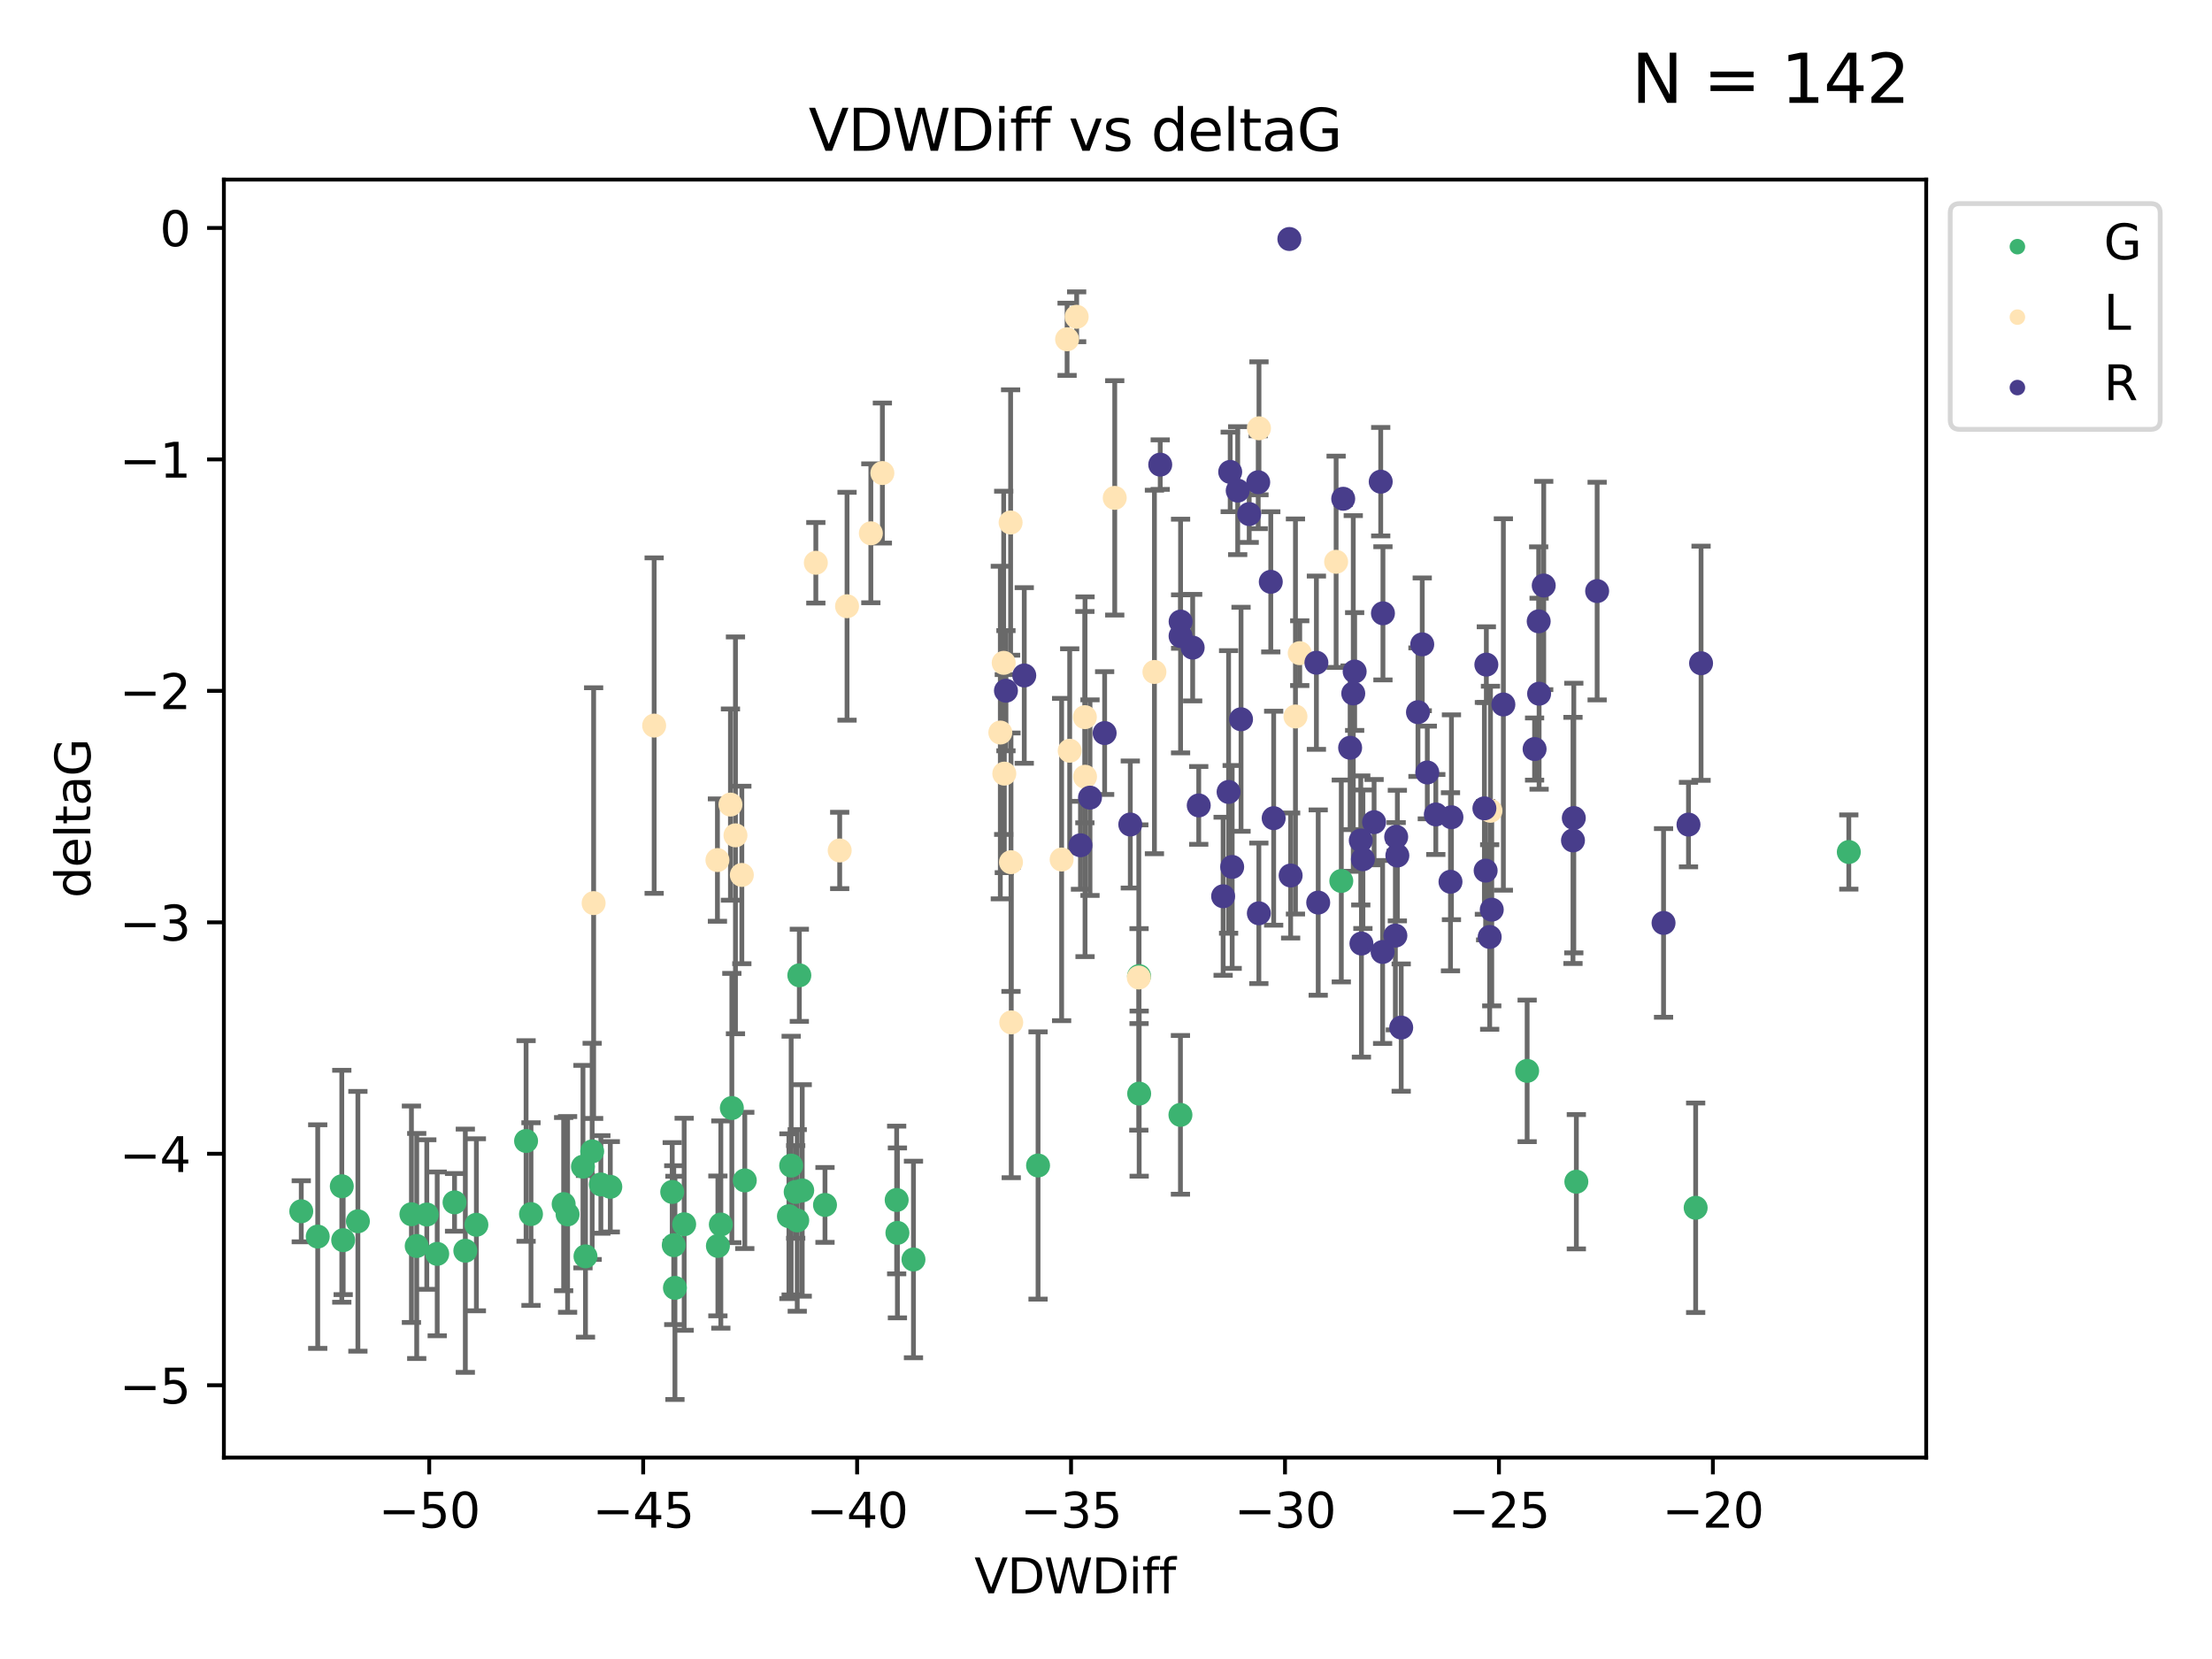 <?xml version="1.0" encoding="utf-8" standalone="no"?>
<!DOCTYPE svg PUBLIC "-//W3C//DTD SVG 1.1//EN"
  "http://www.w3.org/Graphics/SVG/1.1/DTD/svg11.dtd">
<svg xmlns:xlink="http://www.w3.org/1999/xlink" width="460.8pt" height="345.6pt" viewBox="0 0 460.8 345.6" xmlns="http://www.w3.org/2000/svg" version="1.1">
 <defs>
  <style type="text/css">*{stroke-linejoin: round; stroke-linecap: butt}</style>
 </defs>
 <g id="figure_1">
  <g id="patch_1">
   <path d="M 0 345.6 
L 460.8 345.6 
L 460.8 0 
L 0 0 
z
" style="fill: #ffffff"/>
  </g>
  <g id="axes_1">
   <g id="patch_2">
    <path d="M 46.64 303.64 
L 401.26 303.64 
L 401.26 37.411 
L 46.64 37.411 
z
" style="fill: #ffffff"/>
   </g>
   <g id="PathCollection_1">
    <defs>
     <path id="m4119610991" d="M 0 1.118 
C 0.297 1.118 0.581 1 0.791 0.791 
C 1 0.581 1.118 0.297 1.118 0 
C 1.118 -0.297 1 -0.581 0.791 -0.791 
C 0.581 -1 0.297 -1.118 0 -1.118 
C -0.297 -1.118 -0.581 -1 -0.791 -0.791 
C -1 -0.581 -1.118 -0.297 -1.118 0 
C -1.118 0.297 -1 0.581 -0.791 0.791 
C -0.581 1 -0.297 1.118 0 1.118 
z
" style="stroke: #3cb371"/>
    </defs>
    <g clip-path="url(#ped3ec2025f)">
     <use xlink:href="#m4119610991" x="140.037" y="248.302" style="fill: #3cb371; stroke: #3cb371"/>
     <use xlink:href="#m4119610991" x="86.81" y="259.562" style="fill: #3cb371; stroke: #3cb371"/>
     <use xlink:href="#m4119610991" x="99.239" y="255.144" style="fill: #3cb371; stroke: #3cb371"/>
     <use xlink:href="#m4119610991" x="109.591" y="237.687" style="fill: #3cb371; stroke: #3cb371"/>
     <use xlink:href="#m4119610991" x="66.189" y="257.601" style="fill: #3cb371; stroke: #3cb371"/>
     <use xlink:href="#m4119610991" x="74.557" y="254.417" style="fill: #3cb371; stroke: #3cb371"/>
     <use xlink:href="#m4119610991" x="62.759" y="252.332" style="fill: #3cb371; stroke: #3cb371"/>
     <use xlink:href="#m4119610991" x="165.755" y="248.302" style="fill: #3cb371; stroke: #3cb371"/>
     <use xlink:href="#m4119610991" x="186.948" y="256.832" style="fill: #3cb371; stroke: #3cb371"/>
     <use xlink:href="#m4119610991" x="166.081" y="254.238" style="fill: #3cb371; stroke: #3cb371"/>
     <use xlink:href="#m4119610991" x="71.491" y="258.347" style="fill: #3cb371; stroke: #3cb371"/>
     <use xlink:href="#m4119610991" x="140.356" y="259.389" style="fill: #3cb371; stroke: #3cb371"/>
     <use xlink:href="#m4119610991" x="110.615" y="252.913" style="fill: #3cb371; stroke: #3cb371"/>
     <use xlink:href="#m4119610991" x="91.079" y="261.207" style="fill: #3cb371; stroke: #3cb371"/>
     <use xlink:href="#m4119610991" x="152.457" y="230.82" style="fill: #3cb371; stroke: #3cb371"/>
     <use xlink:href="#m4119610991" x="164.813" y="242.814" style="fill: #3cb371; stroke: #3cb371"/>
     <use xlink:href="#m4119610991" x="123.358" y="239.849" style="fill: #3cb371; stroke: #3cb371"/>
     <use xlink:href="#m4119610991" x="117.418" y="250.837" style="fill: #3cb371; stroke: #3cb371"/>
     <use xlink:href="#m4119610991" x="125.173" y="246.74" style="fill: #3cb371; stroke: #3cb371"/>
     <use xlink:href="#m4119610991" x="85.708" y="252.948" style="fill: #3cb371; stroke: #3cb371"/>
     <use xlink:href="#m4119610991" x="155.154" y="245.902" style="fill: #3cb371; stroke: #3cb371"/>
     <use xlink:href="#m4119610991" x="71.202" y="247.118" style="fill: #3cb371; stroke: #3cb371"/>
     <use xlink:href="#m4119610991" x="167.118" y="247.986" style="fill: #3cb371; stroke: #3cb371"/>
     <use xlink:href="#m4119610991" x="186.792" y="249.979" style="fill: #3cb371; stroke: #3cb371"/>
     <use xlink:href="#m4119610991" x="96.936" y="260.552" style="fill: #3cb371; stroke: #3cb371"/>
     <use xlink:href="#m4119610991" x="88.909" y="253.011" style="fill: #3cb371; stroke: #3cb371"/>
     <use xlink:href="#m4119610991" x="118.241" y="252.985" style="fill: #3cb371; stroke: #3cb371"/>
     <use xlink:href="#m4119610991" x="150.163" y="255.093" style="fill: #3cb371; stroke: #3cb371"/>
     <use xlink:href="#m4119610991" x="171.861" y="251.01" style="fill: #3cb371; stroke: #3cb371"/>
     <use xlink:href="#m4119610991" x="127.138" y="247.231" style="fill: #3cb371; stroke: #3cb371"/>
     <use xlink:href="#m4119610991" x="166.515" y="203.175" style="fill: #3cb371; stroke: #3cb371"/>
     <use xlink:href="#m4119610991" x="142.524" y="255.033" style="fill: #3cb371; stroke: #3cb371"/>
     <use xlink:href="#m4119610991" x="164.348" y="253.359" style="fill: #3cb371; stroke: #3cb371"/>
     <use xlink:href="#m4119610991" x="140.603" y="268.287" style="fill: #3cb371; stroke: #3cb371"/>
     <use xlink:href="#m4119610991" x="94.691" y="250.475" style="fill: #3cb371; stroke: #3cb371"/>
     <use xlink:href="#m4119610991" x="121.444" y="243.033" style="fill: #3cb371; stroke: #3cb371"/>
     <use xlink:href="#m4119610991" x="121.967" y="261.719" style="fill: #3cb371; stroke: #3cb371"/>
     <use xlink:href="#m4119610991" x="149.551" y="259.549" style="fill: #3cb371; stroke: #3cb371"/>
     <use xlink:href="#m4119610991" x="237.285" y="203.338" style="fill: #3cb371; stroke: #3cb371"/>
     <use xlink:href="#m4119610991" x="190.293" y="262.374" style="fill: #3cb371; stroke: #3cb371"/>
     <use xlink:href="#m4119610991" x="237.309" y="227.821" style="fill: #3cb371; stroke: #3cb371"/>
     <use xlink:href="#m4119610991" x="318.132" y="223.084" style="fill: #3cb371; stroke: #3cb371"/>
     <use xlink:href="#m4119610991" x="328.382" y="246.174" style="fill: #3cb371; stroke: #3cb371"/>
     <use xlink:href="#m4119610991" x="245.907" y="232.247" style="fill: #3cb371; stroke: #3cb371"/>
     <use xlink:href="#m4119610991" x="216.246" y="242.793" style="fill: #3cb371; stroke: #3cb371"/>
     <use xlink:href="#m4119610991" x="279.418" y="183.522" style="fill: #3cb371; stroke: #3cb371"/>
     <use xlink:href="#m4119610991" x="353.238" y="251.6" style="fill: #3cb371; stroke: #3cb371"/>
     <use xlink:href="#m4119610991" x="385.141" y="177.491" style="fill: #3cb371; stroke: #3cb371"/>
    </g>
   </g>
   <g id="PathCollection_2">
    <defs>
     <path id="m8c0455d11c" d="M 0 1.118 
C 0.297 1.118 0.581 1 0.791 0.791 
C 1 0.581 1.118 0.297 1.118 0 
C 1.118 -0.297 1 -0.581 0.791 -0.791 
C 0.581 -1 0.297 -1.118 0 -1.118 
C -0.297 -1.118 -0.581 -1 -0.791 -0.791 
C -1 -0.581 -1.118 -0.297 -1.118 0 
C -1.118 0.297 -1 0.581 -0.791 0.791 
C -0.581 1 -0.297 1.118 0 1.118 
z
" style="stroke: #ffe4b5"/>
    </defs>
    <g clip-path="url(#ped3ec2025f)">
     <use xlink:href="#m8c0455d11c" x="149.454" y="179.166" style="fill: #ffe4b5; stroke: #ffe4b5"/>
     <use xlink:href="#m8c0455d11c" x="169.953" y="117.237" style="fill: #ffe4b5; stroke: #ffe4b5"/>
     <use xlink:href="#m8c0455d11c" x="152.166" y="167.608" style="fill: #ffe4b5; stroke: #ffe4b5"/>
     <use xlink:href="#m8c0455d11c" x="153.211" y="174.017" style="fill: #ffe4b5; stroke: #ffe4b5"/>
     <use xlink:href="#m8c0455d11c" x="225.998" y="149.394" style="fill: #ffe4b5; stroke: #ffe4b5"/>
     <use xlink:href="#m8c0455d11c" x="209.216" y="161.162" style="fill: #ffe4b5; stroke: #ffe4b5"/>
     <use xlink:href="#m8c0455d11c" x="183.815" y="98.544" style="fill: #ffe4b5; stroke: #ffe4b5"/>
     <use xlink:href="#m8c0455d11c" x="232.22" y="103.717" style="fill: #ffe4b5; stroke: #ffe4b5"/>
     <use xlink:href="#m8c0455d11c" x="210.528" y="108.847" style="fill: #ffe4b5; stroke: #ffe4b5"/>
     <use xlink:href="#m8c0455d11c" x="176.454" y="126.29" style="fill: #ffe4b5; stroke: #ffe4b5"/>
     <use xlink:href="#m8c0455d11c" x="269.868" y="149.258" style="fill: #ffe4b5; stroke: #ffe4b5"/>
     <use xlink:href="#m8c0455d11c" x="154.538" y="182.266" style="fill: #ffe4b5; stroke: #ffe4b5"/>
     <use xlink:href="#m8c0455d11c" x="209.091" y="138.08" style="fill: #ffe4b5; stroke: #ffe4b5"/>
     <use xlink:href="#m8c0455d11c" x="278.338" y="117.032" style="fill: #ffe4b5; stroke: #ffe4b5"/>
     <use xlink:href="#m8c0455d11c" x="136.272" y="151.154" style="fill: #ffe4b5; stroke: #ffe4b5"/>
     <use xlink:href="#m8c0455d11c" x="174.924" y="177.166" style="fill: #ffe4b5; stroke: #ffe4b5"/>
     <use xlink:href="#m8c0455d11c" x="210.608" y="179.61" style="fill: #ffe4b5; stroke: #ffe4b5"/>
     <use xlink:href="#m8c0455d11c" x="123.664" y="188.133" style="fill: #ffe4b5; stroke: #ffe4b5"/>
     <use xlink:href="#m8c0455d11c" x="237.235" y="203.635" style="fill: #ffe4b5; stroke: #ffe4b5"/>
     <use xlink:href="#m8c0455d11c" x="210.661" y="212.98" style="fill: #ffe4b5; stroke: #ffe4b5"/>
     <use xlink:href="#m8c0455d11c" x="224.288" y="65.993" style="fill: #ffe4b5; stroke: #ffe4b5"/>
     <use xlink:href="#m8c0455d11c" x="181.413" y="111.096" style="fill: #ffe4b5; stroke: #ffe4b5"/>
     <use xlink:href="#m8c0455d11c" x="222.838" y="156.392" style="fill: #ffe4b5; stroke: #ffe4b5"/>
     <use xlink:href="#m8c0455d11c" x="262.27" y="89.224" style="fill: #ffe4b5; stroke: #ffe4b5"/>
     <use xlink:href="#m8c0455d11c" x="221.156" y="179.053" style="fill: #ffe4b5; stroke: #ffe4b5"/>
     <use xlink:href="#m8c0455d11c" x="270.759" y="136.065" style="fill: #ffe4b5; stroke: #ffe4b5"/>
     <use xlink:href="#m8c0455d11c" x="240.489" y="139.98" style="fill: #ffe4b5; stroke: #ffe4b5"/>
     <use xlink:href="#m8c0455d11c" x="310.492" y="168.903" style="fill: #ffe4b5; stroke: #ffe4b5"/>
     <use xlink:href="#m8c0455d11c" x="222.295" y="70.679" style="fill: #ffe4b5; stroke: #ffe4b5"/>
     <use xlink:href="#m8c0455d11c" x="226.034" y="161.809" style="fill: #ffe4b5; stroke: #ffe4b5"/>
     <use xlink:href="#m8c0455d11c" x="208.385" y="152.601" style="fill: #ffe4b5; stroke: #ffe4b5"/>
    </g>
   </g>
   <g id="PathCollection_3">
    <defs>
     <path id="m327fa12cde" d="M 0 1.118 
C 0.297 1.118 0.581 1 0.791 0.791 
C 1 0.581 1.118 0.297 1.118 0 
C 1.118 -0.297 1 -0.581 0.791 -0.791 
C 0.581 -1 0.297 -1.118 0 -1.118 
C -0.297 -1.118 -0.581 -1 -0.791 -0.791 
C -1 -0.581 -1.118 -0.297 -1.118 0 
C -1.118 0.297 -1 0.581 -0.791 0.791 
C -0.581 1 -0.297 1.118 0 1.118 
z
" style="stroke: #483d8b"/>
    </defs>
    <g clip-path="url(#ped3ec2025f)">
     <use xlink:href="#m327fa12cde" x="235.461" y="171.757" style="fill: #483d8b; stroke: #483d8b"/>
     <use xlink:href="#m327fa12cde" x="299.107" y="169.667" style="fill: #483d8b; stroke: #483d8b"/>
     <use xlink:href="#m327fa12cde" x="290.682" y="194.907" style="fill: #483d8b; stroke: #483d8b"/>
     <use xlink:href="#m327fa12cde" x="302.363" y="170.247" style="fill: #483d8b; stroke: #483d8b"/>
     <use xlink:href="#m327fa12cde" x="258.53" y="149.835" style="fill: #483d8b; stroke: #483d8b"/>
     <use xlink:href="#m327fa12cde" x="248.455" y="134.912" style="fill: #483d8b; stroke: #483d8b"/>
     <use xlink:href="#m327fa12cde" x="309.634" y="138.454" style="fill: #483d8b; stroke: #483d8b"/>
     <use xlink:href="#m327fa12cde" x="230.117" y="152.71" style="fill: #483d8b; stroke: #483d8b"/>
     <use xlink:href="#m327fa12cde" x="319.684" y="156.038" style="fill: #483d8b; stroke: #483d8b"/>
     <use xlink:href="#m327fa12cde" x="310.76" y="189.502" style="fill: #483d8b; stroke: #483d8b"/>
     <use xlink:href="#m327fa12cde" x="227.066" y="166.161" style="fill: #483d8b; stroke: #483d8b"/>
     <use xlink:href="#m327fa12cde" x="274.607" y="188.022" style="fill: #483d8b; stroke: #483d8b"/>
     <use xlink:href="#m327fa12cde" x="282.2" y="139.89" style="fill: #483d8b; stroke: #483d8b"/>
     <use xlink:href="#m327fa12cde" x="268.864" y="182.384" style="fill: #483d8b; stroke: #483d8b"/>
     <use xlink:href="#m327fa12cde" x="241.697" y="96.79" style="fill: #483d8b; stroke: #483d8b"/>
     <use xlink:href="#m327fa12cde" x="309.227" y="168.395" style="fill: #483d8b; stroke: #483d8b"/>
     <use xlink:href="#m327fa12cde" x="295.39" y="148.359" style="fill: #483d8b; stroke: #483d8b"/>
     <use xlink:href="#m327fa12cde" x="249.72" y="167.783" style="fill: #483d8b; stroke: #483d8b"/>
     <use xlink:href="#m327fa12cde" x="255.94" y="164.977" style="fill: #483d8b; stroke: #483d8b"/>
     <use xlink:href="#m327fa12cde" x="332.714" y="123.133" style="fill: #483d8b; stroke: #483d8b"/>
     <use xlink:href="#m327fa12cde" x="274.231" y="138.052" style="fill: #483d8b; stroke: #483d8b"/>
     <use xlink:href="#m327fa12cde" x="245.935" y="132.498" style="fill: #483d8b; stroke: #483d8b"/>
     <use xlink:href="#m327fa12cde" x="245.944" y="129.485" style="fill: #483d8b; stroke: #483d8b"/>
     <use xlink:href="#m327fa12cde" x="288.093" y="127.764" style="fill: #483d8b; stroke: #483d8b"/>
     <use xlink:href="#m327fa12cde" x="302.164" y="183.691" style="fill: #483d8b; stroke: #483d8b"/>
     <use xlink:href="#m327fa12cde" x="291.896" y="214.063" style="fill: #483d8b; stroke: #483d8b"/>
     <use xlink:href="#m327fa12cde" x="346.548" y="192.263" style="fill: #483d8b; stroke: #483d8b"/>
     <use xlink:href="#m327fa12cde" x="262.11" y="100.458" style="fill: #483d8b; stroke: #483d8b"/>
     <use xlink:href="#m327fa12cde" x="320.624" y="144.511" style="fill: #483d8b; stroke: #483d8b"/>
     <use xlink:href="#m327fa12cde" x="290.851" y="174.329" style="fill: #483d8b; stroke: #483d8b"/>
     <use xlink:href="#m327fa12cde" x="268.599" y="49.788" style="fill: #483d8b; stroke: #483d8b"/>
     <use xlink:href="#m327fa12cde" x="225.085" y="176.086" style="fill: #483d8b; stroke: #483d8b"/>
     <use xlink:href="#m327fa12cde" x="310.329" y="195.188" style="fill: #483d8b; stroke: #483d8b"/>
     <use xlink:href="#m327fa12cde" x="283.918" y="178.992" style="fill: #483d8b; stroke: #483d8b"/>
     <use xlink:href="#m327fa12cde" x="264.727" y="121.206" style="fill: #483d8b; stroke: #483d8b"/>
     <use xlink:href="#m327fa12cde" x="254.801" y="186.707" style="fill: #483d8b; stroke: #483d8b"/>
     <use xlink:href="#m327fa12cde" x="297.334" y="160.92" style="fill: #483d8b; stroke: #483d8b"/>
     <use xlink:href="#m327fa12cde" x="260.231" y="107.088" style="fill: #483d8b; stroke: #483d8b"/>
     <use xlink:href="#m327fa12cde" x="209.559" y="143.888" style="fill: #483d8b; stroke: #483d8b"/>
     <use xlink:href="#m327fa12cde" x="213.373" y="140.711" style="fill: #483d8b; stroke: #483d8b"/>
     <use xlink:href="#m327fa12cde" x="279.814" y="103.902" style="fill: #483d8b; stroke: #483d8b"/>
     <use xlink:href="#m327fa12cde" x="327.681" y="175.074" style="fill: #483d8b; stroke: #483d8b"/>
     <use xlink:href="#m327fa12cde" x="309.487" y="181.369" style="fill: #483d8b; stroke: #483d8b"/>
     <use xlink:href="#m327fa12cde" x="256.684" y="180.6" style="fill: #483d8b; stroke: #483d8b"/>
     <use xlink:href="#m327fa12cde" x="313.18" y="146.756" style="fill: #483d8b; stroke: #483d8b"/>
     <use xlink:href="#m327fa12cde" x="256.273" y="98.307" style="fill: #483d8b; stroke: #483d8b"/>
     <use xlink:href="#m327fa12cde" x="257.836" y="102.209" style="fill: #483d8b; stroke: #483d8b"/>
     <use xlink:href="#m327fa12cde" x="320.538" y="129.436" style="fill: #483d8b; stroke: #483d8b"/>
     <use xlink:href="#m327fa12cde" x="265.329" y="170.442" style="fill: #483d8b; stroke: #483d8b"/>
     <use xlink:href="#m327fa12cde" x="281.257" y="155.772" style="fill: #483d8b; stroke: #483d8b"/>
     <use xlink:href="#m327fa12cde" x="286.249" y="171.274" style="fill: #483d8b; stroke: #483d8b"/>
     <use xlink:href="#m327fa12cde" x="351.744" y="171.777" style="fill: #483d8b; stroke: #483d8b"/>
     <use xlink:href="#m327fa12cde" x="354.362" y="138.167" style="fill: #483d8b; stroke: #483d8b"/>
     <use xlink:href="#m327fa12cde" x="288.024" y="198.312" style="fill: #483d8b; stroke: #483d8b"/>
     <use xlink:href="#m327fa12cde" x="281.909" y="144.461" style="fill: #483d8b; stroke: #483d8b"/>
     <use xlink:href="#m327fa12cde" x="327.852" y="170.411" style="fill: #483d8b; stroke: #483d8b"/>
     <use xlink:href="#m327fa12cde" x="287.629" y="100.346" style="fill: #483d8b; stroke: #483d8b"/>
     <use xlink:href="#m327fa12cde" x="291.095" y="178.228" style="fill: #483d8b; stroke: #483d8b"/>
     <use xlink:href="#m327fa12cde" x="321.587" y="121.972" style="fill: #483d8b; stroke: #483d8b"/>
     <use xlink:href="#m327fa12cde" x="262.243" y="190.256" style="fill: #483d8b; stroke: #483d8b"/>
     <use xlink:href="#m327fa12cde" x="283.474" y="175.079" style="fill: #483d8b; stroke: #483d8b"/>
     <use xlink:href="#m327fa12cde" x="296.279" y="134.23" style="fill: #483d8b; stroke: #483d8b"/>
     <use xlink:href="#m327fa12cde" x="283.61" y="196.56" style="fill: #483d8b; stroke: #483d8b"/>
    </g>
   </g>
   <g id="matplotlib.axis_1">
    <g id="xtick_1">
     <g id="line2d_1">
      <defs>
       <path id="mc4ca298b05" d="M 0 0 
L 0 3.5 
" style="stroke: #000000; stroke-width: 0.8"/>
      </defs>
      <g>
       <use xlink:href="#mc4ca298b05" x="89.417" y="303.64" style="stroke: #000000; stroke-width: 0.8"/>
      </g>
     </g>
     <g id="text_1">
      <!-- −50 -->
      <g transform="translate(78.865 318.238)scale(0.1 -0.1)">
       <defs>
        <path id="DejaVuSans-2212" d="M 678 2272 
L 4684 2272 
L 4684 1741 
L 678 1741 
L 678 2272 
z
" transform="scale(0.016)"/>
        <path id="DejaVuSans-35" d="M 691 4666 
L 3169 4666 
L 3169 4134 
L 1269 4134 
L 1269 2991 
Q 1406 3038 1543 3061 
Q 1681 3084 1819 3084 
Q 2600 3084 3056 2656 
Q 3513 2228 3513 1497 
Q 3513 744 3044 326 
Q 2575 -91 1722 -91 
Q 1428 -91 1123 -41 
Q 819 9 494 109 
L 494 744 
Q 775 591 1075 516 
Q 1375 441 1709 441 
Q 2250 441 2565 725 
Q 2881 1009 2881 1497 
Q 2881 1984 2565 2268 
Q 2250 2553 1709 2553 
Q 1456 2553 1204 2497 
Q 953 2441 691 2322 
L 691 4666 
z
" transform="scale(0.016)"/>
        <path id="DejaVuSans-30" d="M 2034 4250 
Q 1547 4250 1301 3770 
Q 1056 3291 1056 2328 
Q 1056 1369 1301 889 
Q 1547 409 2034 409 
Q 2525 409 2770 889 
Q 3016 1369 3016 2328 
Q 3016 3291 2770 3770 
Q 2525 4250 2034 4250 
z
M 2034 4750 
Q 2819 4750 3233 4129 
Q 3647 3509 3647 2328 
Q 3647 1150 3233 529 
Q 2819 -91 2034 -91 
Q 1250 -91 836 529 
Q 422 1150 422 2328 
Q 422 3509 836 4129 
Q 1250 4750 2034 4750 
z
" transform="scale(0.016)"/>
       </defs>
       <use xlink:href="#DejaVuSans-2212"/>
       <use xlink:href="#DejaVuSans-35" x="83.789"/>
       <use xlink:href="#DejaVuSans-30" x="147.412"/>
      </g>
     </g>
    </g>
    <g id="xtick_2">
     <g id="line2d_2">
      <g>
       <use xlink:href="#mc4ca298b05" x="133.985" y="303.64" style="stroke: #000000; stroke-width: 0.8"/>
      </g>
     </g>
     <g id="text_2">
      <!-- −45 -->
      <g transform="translate(123.433 318.238)scale(0.1 -0.1)">
       <defs>
        <path id="DejaVuSans-34" d="M 2419 4116 
L 825 1625 
L 2419 1625 
L 2419 4116 
z
M 2253 4666 
L 3047 4666 
L 3047 1625 
L 3713 1625 
L 3713 1100 
L 3047 1100 
L 3047 0 
L 2419 0 
L 2419 1100 
L 313 1100 
L 313 1709 
L 2253 4666 
z
" transform="scale(0.016)"/>
       </defs>
       <use xlink:href="#DejaVuSans-2212"/>
       <use xlink:href="#DejaVuSans-34" x="83.789"/>
       <use xlink:href="#DejaVuSans-35" x="147.412"/>
      </g>
     </g>
    </g>
    <g id="xtick_3">
     <g id="line2d_3">
      <g>
       <use xlink:href="#mc4ca298b05" x="178.553" y="303.64" style="stroke: #000000; stroke-width: 0.8"/>
      </g>
     </g>
     <g id="text_3">
      <!-- −40 -->
      <g transform="translate(168.001 318.238)scale(0.1 -0.1)">
       <use xlink:href="#DejaVuSans-2212"/>
       <use xlink:href="#DejaVuSans-34" x="83.789"/>
       <use xlink:href="#DejaVuSans-30" x="147.412"/>
      </g>
     </g>
    </g>
    <g id="xtick_4">
     <g id="line2d_4">
      <g>
       <use xlink:href="#mc4ca298b05" x="223.121" y="303.64" style="stroke: #000000; stroke-width: 0.8"/>
      </g>
     </g>
     <g id="text_4">
      <!-- −35 -->
      <g transform="translate(212.569 318.238)scale(0.1 -0.1)">
       <defs>
        <path id="DejaVuSans-33" d="M 2597 2516 
Q 3050 2419 3304 2112 
Q 3559 1806 3559 1356 
Q 3559 666 3084 287 
Q 2609 -91 1734 -91 
Q 1441 -91 1130 -33 
Q 819 25 488 141 
L 488 750 
Q 750 597 1062 519 
Q 1375 441 1716 441 
Q 2309 441 2620 675 
Q 2931 909 2931 1356 
Q 2931 1769 2642 2001 
Q 2353 2234 1838 2234 
L 1294 2234 
L 1294 2753 
L 1863 2753 
Q 2328 2753 2575 2939 
Q 2822 3125 2822 3475 
Q 2822 3834 2567 4026 
Q 2313 4219 1838 4219 
Q 1578 4219 1281 4162 
Q 984 4106 628 3988 
L 628 4550 
Q 988 4650 1302 4700 
Q 1616 4750 1894 4750 
Q 2613 4750 3031 4423 
Q 3450 4097 3450 3541 
Q 3450 3153 3228 2886 
Q 3006 2619 2597 2516 
z
" transform="scale(0.016)"/>
       </defs>
       <use xlink:href="#DejaVuSans-2212"/>
       <use xlink:href="#DejaVuSans-33" x="83.789"/>
       <use xlink:href="#DejaVuSans-35" x="147.412"/>
      </g>
     </g>
    </g>
    <g id="xtick_5">
     <g id="line2d_5">
      <g>
       <use xlink:href="#mc4ca298b05" x="267.69" y="303.64" style="stroke: #000000; stroke-width: 0.8"/>
      </g>
     </g>
     <g id="text_5">
      <!-- −30 -->
      <g transform="translate(257.137 318.238)scale(0.1 -0.1)">
       <use xlink:href="#DejaVuSans-2212"/>
       <use xlink:href="#DejaVuSans-33" x="83.789"/>
       <use xlink:href="#DejaVuSans-30" x="147.412"/>
      </g>
     </g>
    </g>
    <g id="xtick_6">
     <g id="line2d_6">
      <g>
       <use xlink:href="#mc4ca298b05" x="312.258" y="303.64" style="stroke: #000000; stroke-width: 0.8"/>
      </g>
     </g>
     <g id="text_6">
      <!-- −25 -->
      <g transform="translate(301.705 318.238)scale(0.1 -0.1)">
       <defs>
        <path id="DejaVuSans-32" d="M 1228 531 
L 3431 531 
L 3431 0 
L 469 0 
L 469 531 
Q 828 903 1448 1529 
Q 2069 2156 2228 2338 
Q 2531 2678 2651 2914 
Q 2772 3150 2772 3378 
Q 2772 3750 2511 3984 
Q 2250 4219 1831 4219 
Q 1534 4219 1204 4116 
Q 875 4013 500 3803 
L 500 4441 
Q 881 4594 1212 4672 
Q 1544 4750 1819 4750 
Q 2544 4750 2975 4387 
Q 3406 4025 3406 3419 
Q 3406 3131 3298 2873 
Q 3191 2616 2906 2266 
Q 2828 2175 2409 1742 
Q 1991 1309 1228 531 
z
" transform="scale(0.016)"/>
       </defs>
       <use xlink:href="#DejaVuSans-2212"/>
       <use xlink:href="#DejaVuSans-32" x="83.789"/>
       <use xlink:href="#DejaVuSans-35" x="147.412"/>
      </g>
     </g>
    </g>
    <g id="xtick_7">
     <g id="line2d_7">
      <g>
       <use xlink:href="#mc4ca298b05" x="356.826" y="303.64" style="stroke: #000000; stroke-width: 0.8"/>
      </g>
     </g>
     <g id="text_7">
      <!-- −20 -->
      <g transform="translate(346.274 318.238)scale(0.1 -0.1)">
       <use xlink:href="#DejaVuSans-2212"/>
       <use xlink:href="#DejaVuSans-32" x="83.789"/>
       <use xlink:href="#DejaVuSans-30" x="147.412"/>
      </g>
     </g>
    </g>
    <g id="text_8">
     <!-- VDWDiff -->
     <g transform="translate(202.977 331.917)scale(0.1 -0.1)">
      <defs>
       <path id="DejaVuSans-56" d="M 1831 0 
L 50 4666 
L 709 4666 
L 2188 738 
L 3669 4666 
L 4325 4666 
L 2547 0 
L 1831 0 
z
" transform="scale(0.016)"/>
       <path id="DejaVuSans-44" d="M 1259 4147 
L 1259 519 
L 2022 519 
Q 2988 519 3436 956 
Q 3884 1394 3884 2338 
Q 3884 3275 3436 3711 
Q 2988 4147 2022 4147 
L 1259 4147 
z
M 628 4666 
L 1925 4666 
Q 3281 4666 3915 4102 
Q 4550 3538 4550 2338 
Q 4550 1131 3912 565 
Q 3275 0 1925 0 
L 628 0 
L 628 4666 
z
" transform="scale(0.016)"/>
       <path id="DejaVuSans-57" d="M 213 4666 
L 850 4666 
L 1831 722 
L 2809 4666 
L 3519 4666 
L 4500 722 
L 5478 4666 
L 6119 4666 
L 4947 0 
L 4153 0 
L 3169 4050 
L 2175 0 
L 1381 0 
L 213 4666 
z
" transform="scale(0.016)"/>
       <path id="DejaVuSans-69" d="M 603 3500 
L 1178 3500 
L 1178 0 
L 603 0 
L 603 3500 
z
M 603 4863 
L 1178 4863 
L 1178 4134 
L 603 4134 
L 603 4863 
z
" transform="scale(0.016)"/>
       <path id="DejaVuSans-66" d="M 2375 4863 
L 2375 4384 
L 1825 4384 
Q 1516 4384 1395 4259 
Q 1275 4134 1275 3809 
L 1275 3500 
L 2222 3500 
L 2222 3053 
L 1275 3053 
L 1275 0 
L 697 0 
L 697 3053 
L 147 3053 
L 147 3500 
L 697 3500 
L 697 3744 
Q 697 4328 969 4595 
Q 1241 4863 1831 4863 
L 2375 4863 
z
" transform="scale(0.016)"/>
      </defs>
      <use xlink:href="#DejaVuSans-56"/>
      <use xlink:href="#DejaVuSans-44" x="68.408"/>
      <use xlink:href="#DejaVuSans-57" x="145.41"/>
      <use xlink:href="#DejaVuSans-44" x="244.287"/>
      <use xlink:href="#DejaVuSans-69" x="321.289"/>
      <use xlink:href="#DejaVuSans-66" x="349.072"/>
      <use xlink:href="#DejaVuSans-66" x="384.277"/>
     </g>
    </g>
   </g>
   <g id="matplotlib.axis_2">
    <g id="ytick_1">
     <g id="line2d_8">
      <defs>
       <path id="m852947d645" d="M 0 0 
L -3.5 0 
" style="stroke: #000000; stroke-width: 0.8"/>
      </defs>
      <g>
       <use xlink:href="#m852947d645" x="46.64" y="288.571" style="stroke: #000000; stroke-width: 0.8"/>
      </g>
     </g>
     <g id="text_9">
      <!-- −5 -->
      <g transform="translate(24.898 292.37)scale(0.1 -0.1)">
       <use xlink:href="#DejaVuSans-2212"/>
       <use xlink:href="#DejaVuSans-35" x="83.789"/>
      </g>
     </g>
    </g>
    <g id="ytick_2">
     <g id="line2d_9">
      <g>
       <use xlink:href="#m852947d645" x="46.64" y="240.353" style="stroke: #000000; stroke-width: 0.8"/>
      </g>
     </g>
     <g id="text_10">
      <!-- −4 -->
      <g transform="translate(24.898 244.153)scale(0.1 -0.1)">
       <use xlink:href="#DejaVuSans-2212"/>
       <use xlink:href="#DejaVuSans-34" x="83.789"/>
      </g>
     </g>
    </g>
    <g id="ytick_3">
     <g id="line2d_10">
      <g>
       <use xlink:href="#m852947d645" x="46.64" y="192.136" style="stroke: #000000; stroke-width: 0.8"/>
      </g>
     </g>
     <g id="text_11">
      <!-- −3 -->
      <g transform="translate(24.898 195.935)scale(0.1 -0.1)">
       <use xlink:href="#DejaVuSans-2212"/>
       <use xlink:href="#DejaVuSans-33" x="83.789"/>
      </g>
     </g>
    </g>
    <g id="ytick_4">
     <g id="line2d_11">
      <g>
       <use xlink:href="#m852947d645" x="46.64" y="143.918" style="stroke: #000000; stroke-width: 0.8"/>
      </g>
     </g>
     <g id="text_12">
      <!-- −2 -->
      <g transform="translate(24.898 147.718)scale(0.1 -0.1)">
       <use xlink:href="#DejaVuSans-2212"/>
       <use xlink:href="#DejaVuSans-32" x="83.789"/>
      </g>
     </g>
    </g>
    <g id="ytick_5">
     <g id="line2d_12">
      <g>
       <use xlink:href="#m852947d645" x="46.64" y="95.701" style="stroke: #000000; stroke-width: 0.8"/>
      </g>
     </g>
     <g id="text_13">
      <!-- −1 -->
      <g transform="translate(24.898 99.5)scale(0.1 -0.1)">
       <defs>
        <path id="DejaVuSans-31" d="M 794 531 
L 1825 531 
L 1825 4091 
L 703 3866 
L 703 4441 
L 1819 4666 
L 2450 4666 
L 2450 531 
L 3481 531 
L 3481 0 
L 794 0 
L 794 531 
z
" transform="scale(0.016)"/>
       </defs>
       <use xlink:href="#DejaVuSans-2212"/>
       <use xlink:href="#DejaVuSans-31" x="83.789"/>
      </g>
     </g>
    </g>
    <g id="ytick_6">
     <g id="line2d_13">
      <g>
       <use xlink:href="#m852947d645" x="46.64" y="47.483" style="stroke: #000000; stroke-width: 0.8"/>
      </g>
     </g>
     <g id="text_14">
      <!-- 0 -->
      <g transform="translate(33.278 51.282)scale(0.1 -0.1)">
       <use xlink:href="#DejaVuSans-30"/>
      </g>
     </g>
    </g>
    <g id="text_15">
     <!-- deltaG -->
     <g transform="translate(18.818 187.064)rotate(-90)scale(0.1 -0.1)">
      <defs>
       <path id="DejaVuSans-64" d="M 2906 2969 
L 2906 4863 
L 3481 4863 
L 3481 0 
L 2906 0 
L 2906 525 
Q 2725 213 2448 61 
Q 2172 -91 1784 -91 
Q 1150 -91 751 415 
Q 353 922 353 1747 
Q 353 2572 751 3078 
Q 1150 3584 1784 3584 
Q 2172 3584 2448 3432 
Q 2725 3281 2906 2969 
z
M 947 1747 
Q 947 1113 1208 752 
Q 1469 391 1925 391 
Q 2381 391 2643 752 
Q 2906 1113 2906 1747 
Q 2906 2381 2643 2742 
Q 2381 3103 1925 3103 
Q 1469 3103 1208 2742 
Q 947 2381 947 1747 
z
" transform="scale(0.016)"/>
       <path id="DejaVuSans-65" d="M 3597 1894 
L 3597 1613 
L 953 1613 
Q 991 1019 1311 708 
Q 1631 397 2203 397 
Q 2534 397 2845 478 
Q 3156 559 3463 722 
L 3463 178 
Q 3153 47 2828 -22 
Q 2503 -91 2169 -91 
Q 1331 -91 842 396 
Q 353 884 353 1716 
Q 353 2575 817 3079 
Q 1281 3584 2069 3584 
Q 2775 3584 3186 3129 
Q 3597 2675 3597 1894 
z
M 3022 2063 
Q 3016 2534 2758 2815 
Q 2500 3097 2075 3097 
Q 1594 3097 1305 2825 
Q 1016 2553 972 2059 
L 3022 2063 
z
" transform="scale(0.016)"/>
       <path id="DejaVuSans-6c" d="M 603 4863 
L 1178 4863 
L 1178 0 
L 603 0 
L 603 4863 
z
" transform="scale(0.016)"/>
       <path id="DejaVuSans-74" d="M 1172 4494 
L 1172 3500 
L 2356 3500 
L 2356 3053 
L 1172 3053 
L 1172 1153 
Q 1172 725 1289 603 
Q 1406 481 1766 481 
L 2356 481 
L 2356 0 
L 1766 0 
Q 1100 0 847 248 
Q 594 497 594 1153 
L 594 3053 
L 172 3053 
L 172 3500 
L 594 3500 
L 594 4494 
L 1172 4494 
z
" transform="scale(0.016)"/>
       <path id="DejaVuSans-61" d="M 2194 1759 
Q 1497 1759 1228 1600 
Q 959 1441 959 1056 
Q 959 750 1161 570 
Q 1363 391 1709 391 
Q 2188 391 2477 730 
Q 2766 1069 2766 1631 
L 2766 1759 
L 2194 1759 
z
M 3341 1997 
L 3341 0 
L 2766 0 
L 2766 531 
Q 2569 213 2275 61 
Q 1981 -91 1556 -91 
Q 1019 -91 701 211 
Q 384 513 384 1019 
Q 384 1609 779 1909 
Q 1175 2209 1959 2209 
L 2766 2209 
L 2766 2266 
Q 2766 2663 2505 2880 
Q 2244 3097 1772 3097 
Q 1472 3097 1187 3025 
Q 903 2953 641 2809 
L 641 3341 
Q 956 3463 1253 3523 
Q 1550 3584 1831 3584 
Q 2591 3584 2966 3190 
Q 3341 2797 3341 1997 
z
" transform="scale(0.016)"/>
       <path id="DejaVuSans-47" d="M 3809 666 
L 3809 1919 
L 2778 1919 
L 2778 2438 
L 4434 2438 
L 4434 434 
Q 4069 175 3628 42 
Q 3188 -91 2688 -91 
Q 1594 -91 976 548 
Q 359 1188 359 2328 
Q 359 3472 976 4111 
Q 1594 4750 2688 4750 
Q 3144 4750 3555 4637 
Q 3966 4525 4313 4306 
L 4313 3634 
Q 3963 3931 3569 4081 
Q 3175 4231 2741 4231 
Q 1884 4231 1454 3753 
Q 1025 3275 1025 2328 
Q 1025 1384 1454 906 
Q 1884 428 2741 428 
Q 3075 428 3337 486 
Q 3600 544 3809 666 
z
" transform="scale(0.016)"/>
      </defs>
      <use xlink:href="#DejaVuSans-64"/>
      <use xlink:href="#DejaVuSans-65" x="63.477"/>
      <use xlink:href="#DejaVuSans-6c" x="125"/>
      <use xlink:href="#DejaVuSans-74" x="152.783"/>
      <use xlink:href="#DejaVuSans-61" x="191.992"/>
      <use xlink:href="#DejaVuSans-47" x="253.271"/>
     </g>
    </g>
   </g>
   <g id="LineCollection_1">
    <path d="M 140.037 258.582 
L 140.037 238.021 
" clip-path="url(#ped3ec2025f)" style="fill: none; stroke: #696969"/>
    <path d="M 86.81 283.007 
L 86.81 236.118 
" clip-path="url(#ped3ec2025f)" style="fill: none; stroke: #696969"/>
    <path d="M 99.239 273.064 
L 99.239 237.224 
" clip-path="url(#ped3ec2025f)" style="fill: none; stroke: #696969"/>
    <path d="M 109.591 258.579 
L 109.591 216.795 
" clip-path="url(#ped3ec2025f)" style="fill: none; stroke: #696969"/>
    <path d="M 66.189 280.893 
L 66.189 234.31 
" clip-path="url(#ped3ec2025f)" style="fill: none; stroke: #696969"/>
    <path d="M 74.557 281.473 
L 74.557 227.362 
" clip-path="url(#ped3ec2025f)" style="fill: none; stroke: #696969"/>
    <path d="M 62.759 258.696 
L 62.759 245.968 
" clip-path="url(#ped3ec2025f)" style="fill: none; stroke: #696969"/>
    <path d="M 165.755 257.949 
L 165.755 238.655 
" clip-path="url(#ped3ec2025f)" style="fill: none; stroke: #696969"/>
    <path d="M 186.948 274.529 
L 186.948 239.136 
" clip-path="url(#ped3ec2025f)" style="fill: none; stroke: #696969"/>
    <path d="M 166.081 273.154 
L 166.081 235.322 
" clip-path="url(#ped3ec2025f)" style="fill: none; stroke: #696969"/>
    <path d="M 71.491 269.689 
L 71.491 247.006 
" clip-path="url(#ped3ec2025f)" style="fill: none; stroke: #696969"/>
    <path d="M 140.356 275.936 
L 140.356 242.843 
" clip-path="url(#ped3ec2025f)" style="fill: none; stroke: #696969"/>
    <path d="M 110.615 271.936 
L 110.615 233.89 
" clip-path="url(#ped3ec2025f)" style="fill: none; stroke: #696969"/>
    <path d="M 91.079 278.271 
L 91.079 244.143 
" clip-path="url(#ped3ec2025f)" style="fill: none; stroke: #696969"/>
    <path d="M 152.457 258.866 
L 152.457 202.775 
" clip-path="url(#ped3ec2025f)" style="fill: none; stroke: #696969"/>
    <path d="M 164.813 269.76 
L 164.813 215.867 
" clip-path="url(#ped3ec2025f)" style="fill: none; stroke: #696969"/>
    <path d="M 123.358 262.367 
L 123.358 217.331 
" clip-path="url(#ped3ec2025f)" style="fill: none; stroke: #696969"/>
    <path d="M 117.418 268.874 
L 117.418 232.8 
" clip-path="url(#ped3ec2025f)" style="fill: none; stroke: #696969"/>
    <path d="M 125.173 256.907 
L 125.173 236.572 
" clip-path="url(#ped3ec2025f)" style="fill: none; stroke: #696969"/>
    <path d="M 85.708 275.487 
L 85.708 230.408 
" clip-path="url(#ped3ec2025f)" style="fill: none; stroke: #696969"/>
    <path d="M 155.154 260.091 
L 155.154 231.713 
" clip-path="url(#ped3ec2025f)" style="fill: none; stroke: #696969"/>
    <path d="M 71.202 271.278 
L 71.202 222.957 
" clip-path="url(#ped3ec2025f)" style="fill: none; stroke: #696969"/>
    <path d="M 167.118 270.018 
L 167.118 225.955 
" clip-path="url(#ped3ec2025f)" style="fill: none; stroke: #696969"/>
    <path d="M 186.792 265.362 
L 186.792 234.595 
" clip-path="url(#ped3ec2025f)" style="fill: none; stroke: #696969"/>
    <path d="M 96.936 285.89 
L 96.936 235.214 
" clip-path="url(#ped3ec2025f)" style="fill: none; stroke: #696969"/>
    <path d="M 88.909 268.582 
L 88.909 237.439 
" clip-path="url(#ped3ec2025f)" style="fill: none; stroke: #696969"/>
    <path d="M 118.241 273.371 
L 118.241 232.599 
" clip-path="url(#ped3ec2025f)" style="fill: none; stroke: #696969"/>
    <path d="M 150.163 276.677 
L 150.163 233.51 
" clip-path="url(#ped3ec2025f)" style="fill: none; stroke: #696969"/>
    <path d="M 171.861 258.807 
L 171.861 243.213 
" clip-path="url(#ped3ec2025f)" style="fill: none; stroke: #696969"/>
    <path d="M 127.138 256.644 
L 127.138 237.819 
" clip-path="url(#ped3ec2025f)" style="fill: none; stroke: #696969"/>
    <path d="M 166.515 212.776 
L 166.515 193.574 
" clip-path="url(#ped3ec2025f)" style="fill: none; stroke: #696969"/>
    <path d="M 142.524 277.119 
L 142.524 232.947 
" clip-path="url(#ped3ec2025f)" style="fill: none; stroke: #696969"/>
    <path d="M 164.348 270.522 
L 164.348 236.196 
" clip-path="url(#ped3ec2025f)" style="fill: none; stroke: #696969"/>
    <path d="M 140.603 291.539 
L 140.603 245.035 
" clip-path="url(#ped3ec2025f)" style="fill: none; stroke: #696969"/>
    <path d="M 94.691 256.478 
L 94.691 244.471 
" clip-path="url(#ped3ec2025f)" style="fill: none; stroke: #696969"/>
    <path d="M 121.444 264.125 
L 121.444 221.942 
" clip-path="url(#ped3ec2025f)" style="fill: none; stroke: #696969"/>
    <path d="M 121.967 278.553 
L 121.967 244.885 
" clip-path="url(#ped3ec2025f)" style="fill: none; stroke: #696969"/>
    <path d="M 149.551 274.115 
L 149.551 244.983 
" clip-path="url(#ped3ec2025f)" style="fill: none; stroke: #696969"/>
    <path d="M 237.285 213.229 
L 237.285 193.448 
" clip-path="url(#ped3ec2025f)" style="fill: none; stroke: #696969"/>
    <path d="M 190.293 282.847 
L 190.293 241.901 
" clip-path="url(#ped3ec2025f)" style="fill: none; stroke: #696969"/>
    <path d="M 237.309 245.017 
L 237.309 210.625 
" clip-path="url(#ped3ec2025f)" style="fill: none; stroke: #696969"/>
    <path d="M 318.132 237.827 
L 318.132 208.341 
" clip-path="url(#ped3ec2025f)" style="fill: none; stroke: #696969"/>
    <path d="M 328.382 260.166 
L 328.382 232.182 
" clip-path="url(#ped3ec2025f)" style="fill: none; stroke: #696969"/>
    <path d="M 245.907 248.778 
L 245.907 215.717 
" clip-path="url(#ped3ec2025f)" style="fill: none; stroke: #696969"/>
    <path d="M 216.246 270.631 
L 216.246 214.955 
" clip-path="url(#ped3ec2025f)" style="fill: none; stroke: #696969"/>
    <path d="M 279.418 204.546 
L 279.418 162.497 
" clip-path="url(#ped3ec2025f)" style="fill: none; stroke: #696969"/>
    <path d="M 353.238 273.419 
L 353.238 229.78 
" clip-path="url(#ped3ec2025f)" style="fill: none; stroke: #696969"/>
    <path d="M 385.141 185.226 
L 385.141 169.757 
" clip-path="url(#ped3ec2025f)" style="fill: none; stroke: #696969"/>
   </g>
   <g id="line2d_14">
    <defs>
     <path id="m9fb8c73b0e" d="M 2 0 
L -2 -0 
" style="stroke: #696969"/>
    </defs>
    <g clip-path="url(#ped3ec2025f)">
     <use xlink:href="#m9fb8c73b0e" x="140.037" y="258.582" style="fill: #696969; stroke: #696969"/>
     <use xlink:href="#m9fb8c73b0e" x="86.81" y="283.007" style="fill: #696969; stroke: #696969"/>
     <use xlink:href="#m9fb8c73b0e" x="99.239" y="273.064" style="fill: #696969; stroke: #696969"/>
     <use xlink:href="#m9fb8c73b0e" x="109.591" y="258.579" style="fill: #696969; stroke: #696969"/>
     <use xlink:href="#m9fb8c73b0e" x="66.189" y="280.893" style="fill: #696969; stroke: #696969"/>
     <use xlink:href="#m9fb8c73b0e" x="74.557" y="281.473" style="fill: #696969; stroke: #696969"/>
     <use xlink:href="#m9fb8c73b0e" x="62.759" y="258.696" style="fill: #696969; stroke: #696969"/>
     <use xlink:href="#m9fb8c73b0e" x="165.755" y="257.949" style="fill: #696969; stroke: #696969"/>
     <use xlink:href="#m9fb8c73b0e" x="186.948" y="274.529" style="fill: #696969; stroke: #696969"/>
     <use xlink:href="#m9fb8c73b0e" x="166.081" y="273.154" style="fill: #696969; stroke: #696969"/>
     <use xlink:href="#m9fb8c73b0e" x="71.491" y="269.689" style="fill: #696969; stroke: #696969"/>
     <use xlink:href="#m9fb8c73b0e" x="140.356" y="275.936" style="fill: #696969; stroke: #696969"/>
     <use xlink:href="#m9fb8c73b0e" x="110.615" y="271.936" style="fill: #696969; stroke: #696969"/>
     <use xlink:href="#m9fb8c73b0e" x="91.079" y="278.271" style="fill: #696969; stroke: #696969"/>
     <use xlink:href="#m9fb8c73b0e" x="152.457" y="258.866" style="fill: #696969; stroke: #696969"/>
     <use xlink:href="#m9fb8c73b0e" x="164.813" y="269.76" style="fill: #696969; stroke: #696969"/>
     <use xlink:href="#m9fb8c73b0e" x="123.358" y="262.367" style="fill: #696969; stroke: #696969"/>
     <use xlink:href="#m9fb8c73b0e" x="117.418" y="268.874" style="fill: #696969; stroke: #696969"/>
     <use xlink:href="#m9fb8c73b0e" x="125.173" y="256.907" style="fill: #696969; stroke: #696969"/>
     <use xlink:href="#m9fb8c73b0e" x="85.708" y="275.487" style="fill: #696969; stroke: #696969"/>
     <use xlink:href="#m9fb8c73b0e" x="155.154" y="260.091" style="fill: #696969; stroke: #696969"/>
     <use xlink:href="#m9fb8c73b0e" x="71.202" y="271.278" style="fill: #696969; stroke: #696969"/>
     <use xlink:href="#m9fb8c73b0e" x="167.118" y="270.018" style="fill: #696969; stroke: #696969"/>
     <use xlink:href="#m9fb8c73b0e" x="186.792" y="265.362" style="fill: #696969; stroke: #696969"/>
     <use xlink:href="#m9fb8c73b0e" x="96.936" y="285.89" style="fill: #696969; stroke: #696969"/>
     <use xlink:href="#m9fb8c73b0e" x="88.909" y="268.582" style="fill: #696969; stroke: #696969"/>
     <use xlink:href="#m9fb8c73b0e" x="118.241" y="273.371" style="fill: #696969; stroke: #696969"/>
     <use xlink:href="#m9fb8c73b0e" x="150.163" y="276.677" style="fill: #696969; stroke: #696969"/>
     <use xlink:href="#m9fb8c73b0e" x="171.861" y="258.807" style="fill: #696969; stroke: #696969"/>
     <use xlink:href="#m9fb8c73b0e" x="127.138" y="256.644" style="fill: #696969; stroke: #696969"/>
     <use xlink:href="#m9fb8c73b0e" x="166.515" y="212.776" style="fill: #696969; stroke: #696969"/>
     <use xlink:href="#m9fb8c73b0e" x="142.524" y="277.119" style="fill: #696969; stroke: #696969"/>
     <use xlink:href="#m9fb8c73b0e" x="164.348" y="270.522" style="fill: #696969; stroke: #696969"/>
     <use xlink:href="#m9fb8c73b0e" x="140.603" y="291.539" style="fill: #696969; stroke: #696969"/>
     <use xlink:href="#m9fb8c73b0e" x="94.691" y="256.478" style="fill: #696969; stroke: #696969"/>
     <use xlink:href="#m9fb8c73b0e" x="121.444" y="264.125" style="fill: #696969; stroke: #696969"/>
     <use xlink:href="#m9fb8c73b0e" x="121.967" y="278.553" style="fill: #696969; stroke: #696969"/>
     <use xlink:href="#m9fb8c73b0e" x="149.551" y="274.115" style="fill: #696969; stroke: #696969"/>
     <use xlink:href="#m9fb8c73b0e" x="237.285" y="213.229" style="fill: #696969; stroke: #696969"/>
     <use xlink:href="#m9fb8c73b0e" x="190.293" y="282.847" style="fill: #696969; stroke: #696969"/>
     <use xlink:href="#m9fb8c73b0e" x="237.309" y="245.017" style="fill: #696969; stroke: #696969"/>
     <use xlink:href="#m9fb8c73b0e" x="318.132" y="237.827" style="fill: #696969; stroke: #696969"/>
     <use xlink:href="#m9fb8c73b0e" x="328.382" y="260.166" style="fill: #696969; stroke: #696969"/>
     <use xlink:href="#m9fb8c73b0e" x="245.907" y="248.778" style="fill: #696969; stroke: #696969"/>
     <use xlink:href="#m9fb8c73b0e" x="216.246" y="270.631" style="fill: #696969; stroke: #696969"/>
     <use xlink:href="#m9fb8c73b0e" x="279.418" y="204.546" style="fill: #696969; stroke: #696969"/>
     <use xlink:href="#m9fb8c73b0e" x="353.238" y="273.419" style="fill: #696969; stroke: #696969"/>
     <use xlink:href="#m9fb8c73b0e" x="385.141" y="185.226" style="fill: #696969; stroke: #696969"/>
    </g>
   </g>
   <g id="line2d_15">
    <g clip-path="url(#ped3ec2025f)">
     <use xlink:href="#m9fb8c73b0e" x="140.037" y="238.021" style="fill: #696969; stroke: #696969"/>
     <use xlink:href="#m9fb8c73b0e" x="86.81" y="236.118" style="fill: #696969; stroke: #696969"/>
     <use xlink:href="#m9fb8c73b0e" x="99.239" y="237.224" style="fill: #696969; stroke: #696969"/>
     <use xlink:href="#m9fb8c73b0e" x="109.591" y="216.795" style="fill: #696969; stroke: #696969"/>
     <use xlink:href="#m9fb8c73b0e" x="66.189" y="234.31" style="fill: #696969; stroke: #696969"/>
     <use xlink:href="#m9fb8c73b0e" x="74.557" y="227.362" style="fill: #696969; stroke: #696969"/>
     <use xlink:href="#m9fb8c73b0e" x="62.759" y="245.968" style="fill: #696969; stroke: #696969"/>
     <use xlink:href="#m9fb8c73b0e" x="165.755" y="238.655" style="fill: #696969; stroke: #696969"/>
     <use xlink:href="#m9fb8c73b0e" x="186.948" y="239.136" style="fill: #696969; stroke: #696969"/>
     <use xlink:href="#m9fb8c73b0e" x="166.081" y="235.322" style="fill: #696969; stroke: #696969"/>
     <use xlink:href="#m9fb8c73b0e" x="71.491" y="247.006" style="fill: #696969; stroke: #696969"/>
     <use xlink:href="#m9fb8c73b0e" x="140.356" y="242.843" style="fill: #696969; stroke: #696969"/>
     <use xlink:href="#m9fb8c73b0e" x="110.615" y="233.89" style="fill: #696969; stroke: #696969"/>
     <use xlink:href="#m9fb8c73b0e" x="91.079" y="244.143" style="fill: #696969; stroke: #696969"/>
     <use xlink:href="#m9fb8c73b0e" x="152.457" y="202.775" style="fill: #696969; stroke: #696969"/>
     <use xlink:href="#m9fb8c73b0e" x="164.813" y="215.867" style="fill: #696969; stroke: #696969"/>
     <use xlink:href="#m9fb8c73b0e" x="123.358" y="217.331" style="fill: #696969; stroke: #696969"/>
     <use xlink:href="#m9fb8c73b0e" x="117.418" y="232.8" style="fill: #696969; stroke: #696969"/>
     <use xlink:href="#m9fb8c73b0e" x="125.173" y="236.572" style="fill: #696969; stroke: #696969"/>
     <use xlink:href="#m9fb8c73b0e" x="85.708" y="230.408" style="fill: #696969; stroke: #696969"/>
     <use xlink:href="#m9fb8c73b0e" x="155.154" y="231.713" style="fill: #696969; stroke: #696969"/>
     <use xlink:href="#m9fb8c73b0e" x="71.202" y="222.957" style="fill: #696969; stroke: #696969"/>
     <use xlink:href="#m9fb8c73b0e" x="167.118" y="225.955" style="fill: #696969; stroke: #696969"/>
     <use xlink:href="#m9fb8c73b0e" x="186.792" y="234.595" style="fill: #696969; stroke: #696969"/>
     <use xlink:href="#m9fb8c73b0e" x="96.936" y="235.214" style="fill: #696969; stroke: #696969"/>
     <use xlink:href="#m9fb8c73b0e" x="88.909" y="237.439" style="fill: #696969; stroke: #696969"/>
     <use xlink:href="#m9fb8c73b0e" x="118.241" y="232.599" style="fill: #696969; stroke: #696969"/>
     <use xlink:href="#m9fb8c73b0e" x="150.163" y="233.51" style="fill: #696969; stroke: #696969"/>
     <use xlink:href="#m9fb8c73b0e" x="171.861" y="243.213" style="fill: #696969; stroke: #696969"/>
     <use xlink:href="#m9fb8c73b0e" x="127.138" y="237.819" style="fill: #696969; stroke: #696969"/>
     <use xlink:href="#m9fb8c73b0e" x="166.515" y="193.574" style="fill: #696969; stroke: #696969"/>
     <use xlink:href="#m9fb8c73b0e" x="142.524" y="232.947" style="fill: #696969; stroke: #696969"/>
     <use xlink:href="#m9fb8c73b0e" x="164.348" y="236.196" style="fill: #696969; stroke: #696969"/>
     <use xlink:href="#m9fb8c73b0e" x="140.603" y="245.035" style="fill: #696969; stroke: #696969"/>
     <use xlink:href="#m9fb8c73b0e" x="94.691" y="244.471" style="fill: #696969; stroke: #696969"/>
     <use xlink:href="#m9fb8c73b0e" x="121.444" y="221.942" style="fill: #696969; stroke: #696969"/>
     <use xlink:href="#m9fb8c73b0e" x="121.967" y="244.885" style="fill: #696969; stroke: #696969"/>
     <use xlink:href="#m9fb8c73b0e" x="149.551" y="244.983" style="fill: #696969; stroke: #696969"/>
     <use xlink:href="#m9fb8c73b0e" x="237.285" y="193.448" style="fill: #696969; stroke: #696969"/>
     <use xlink:href="#m9fb8c73b0e" x="190.293" y="241.901" style="fill: #696969; stroke: #696969"/>
     <use xlink:href="#m9fb8c73b0e" x="237.309" y="210.625" style="fill: #696969; stroke: #696969"/>
     <use xlink:href="#m9fb8c73b0e" x="318.132" y="208.341" style="fill: #696969; stroke: #696969"/>
     <use xlink:href="#m9fb8c73b0e" x="328.382" y="232.182" style="fill: #696969; stroke: #696969"/>
     <use xlink:href="#m9fb8c73b0e" x="245.907" y="215.717" style="fill: #696969; stroke: #696969"/>
     <use xlink:href="#m9fb8c73b0e" x="216.246" y="214.955" style="fill: #696969; stroke: #696969"/>
     <use xlink:href="#m9fb8c73b0e" x="279.418" y="162.497" style="fill: #696969; stroke: #696969"/>
     <use xlink:href="#m9fb8c73b0e" x="353.238" y="229.78" style="fill: #696969; stroke: #696969"/>
     <use xlink:href="#m9fb8c73b0e" x="385.141" y="169.757" style="fill: #696969; stroke: #696969"/>
    </g>
   </g>
   <g id="LineCollection_2">
    <path d="M 149.454 191.913 
L 149.454 166.419 
" clip-path="url(#ped3ec2025f)" style="fill: none; stroke: #696969"/>
    <path d="M 169.953 125.628 
L 169.953 108.846 
" clip-path="url(#ped3ec2025f)" style="fill: none; stroke: #696969"/>
    <path d="M 152.166 187.526 
L 152.166 147.691 
" clip-path="url(#ped3ec2025f)" style="fill: none; stroke: #696969"/>
    <path d="M 153.211 215.348 
L 153.211 132.687 
" clip-path="url(#ped3ec2025f)" style="fill: none; stroke: #696969"/>
    <path d="M 225.998 171.406 
L 225.998 127.382 
" clip-path="url(#ped3ec2025f)" style="fill: none; stroke: #696969"/>
    <path d="M 209.216 181.788 
L 209.216 140.535 
" clip-path="url(#ped3ec2025f)" style="fill: none; stroke: #696969"/>
    <path d="M 183.815 113.128 
L 183.815 83.96 
" clip-path="url(#ped3ec2025f)" style="fill: none; stroke: #696969"/>
    <path d="M 232.22 128.127 
L 232.22 79.307 
" clip-path="url(#ped3ec2025f)" style="fill: none; stroke: #696969"/>
    <path d="M 210.528 136.487 
L 210.528 81.208 
" clip-path="url(#ped3ec2025f)" style="fill: none; stroke: #696969"/>
    <path d="M 176.454 150.025 
L 176.454 102.556 
" clip-path="url(#ped3ec2025f)" style="fill: none; stroke: #696969"/>
    <path d="M 269.868 190.409 
L 269.868 108.106 
" clip-path="url(#ped3ec2025f)" style="fill: none; stroke: #696969"/>
    <path d="M 154.538 200.753 
L 154.538 163.779 
" clip-path="url(#ped3ec2025f)" style="fill: none; stroke: #696969"/>
    <path d="M 209.091 173.834 
L 209.091 102.325 
" clip-path="url(#ped3ec2025f)" style="fill: none; stroke: #696969"/>
    <path d="M 278.338 139.038 
L 278.338 95.025 
" clip-path="url(#ped3ec2025f)" style="fill: none; stroke: #696969"/>
    <path d="M 136.272 186.098 
L 136.272 116.21 
" clip-path="url(#ped3ec2025f)" style="fill: none; stroke: #696969"/>
    <path d="M 174.924 185.119 
L 174.924 169.213 
" clip-path="url(#ped3ec2025f)" style="fill: none; stroke: #696969"/>
    <path d="M 210.608 206.527 
L 210.608 152.694 
" clip-path="url(#ped3ec2025f)" style="fill: none; stroke: #696969"/>
    <path d="M 123.664 232.993 
L 123.664 143.273 
" clip-path="url(#ped3ec2025f)" style="fill: none; stroke: #696969"/>
    <path d="M 237.235 235.433 
L 237.235 171.837 
" clip-path="url(#ped3ec2025f)" style="fill: none; stroke: #696969"/>
    <path d="M 210.661 245.332 
L 210.661 180.627 
" clip-path="url(#ped3ec2025f)" style="fill: none; stroke: #696969"/>
    <path d="M 224.288 71.186 
L 224.288 60.8 
" clip-path="url(#ped3ec2025f)" style="fill: none; stroke: #696969"/>
    <path d="M 181.413 125.565 
L 181.413 96.628 
" clip-path="url(#ped3ec2025f)" style="fill: none; stroke: #696969"/>
    <path d="M 222.838 177.629 
L 222.838 135.156 
" clip-path="url(#ped3ec2025f)" style="fill: none; stroke: #696969"/>
    <path d="M 262.27 103.074 
L 262.27 75.374 
" clip-path="url(#ped3ec2025f)" style="fill: none; stroke: #696969"/>
    <path d="M 221.156 212.624 
L 221.156 145.483 
" clip-path="url(#ped3ec2025f)" style="fill: none; stroke: #696969"/>
    <path d="M 270.759 142.81 
L 270.759 129.321 
" clip-path="url(#ped3ec2025f)" style="fill: none; stroke: #696969"/>
    <path d="M 240.489 177.844 
L 240.489 102.116 
" clip-path="url(#ped3ec2025f)" style="fill: none; stroke: #696969"/>
    <path d="M 310.492 194.851 
L 310.492 142.954 
" clip-path="url(#ped3ec2025f)" style="fill: none; stroke: #696969"/>
    <path d="M 222.295 78.2 
L 222.295 63.158 
" clip-path="url(#ped3ec2025f)" style="fill: none; stroke: #696969"/>
    <path d="M 226.034 199.279 
L 226.034 124.339 
" clip-path="url(#ped3ec2025f)" style="fill: none; stroke: #696969"/>
    <path d="M 208.385 187.244 
L 208.385 117.958 
" clip-path="url(#ped3ec2025f)" style="fill: none; stroke: #696969"/>
   </g>
   <g id="line2d_16">
    <g clip-path="url(#ped3ec2025f)">
     <use xlink:href="#m9fb8c73b0e" x="149.454" y="191.913" style="fill: #696969; stroke: #696969"/>
     <use xlink:href="#m9fb8c73b0e" x="169.953" y="125.628" style="fill: #696969; stroke: #696969"/>
     <use xlink:href="#m9fb8c73b0e" x="152.166" y="187.526" style="fill: #696969; stroke: #696969"/>
     <use xlink:href="#m9fb8c73b0e" x="153.211" y="215.348" style="fill: #696969; stroke: #696969"/>
     <use xlink:href="#m9fb8c73b0e" x="225.998" y="171.406" style="fill: #696969; stroke: #696969"/>
     <use xlink:href="#m9fb8c73b0e" x="209.216" y="181.788" style="fill: #696969; stroke: #696969"/>
     <use xlink:href="#m9fb8c73b0e" x="183.815" y="113.128" style="fill: #696969; stroke: #696969"/>
     <use xlink:href="#m9fb8c73b0e" x="232.22" y="128.127" style="fill: #696969; stroke: #696969"/>
     <use xlink:href="#m9fb8c73b0e" x="210.528" y="136.487" style="fill: #696969; stroke: #696969"/>
     <use xlink:href="#m9fb8c73b0e" x="176.454" y="150.025" style="fill: #696969; stroke: #696969"/>
     <use xlink:href="#m9fb8c73b0e" x="269.868" y="190.409" style="fill: #696969; stroke: #696969"/>
     <use xlink:href="#m9fb8c73b0e" x="154.538" y="200.753" style="fill: #696969; stroke: #696969"/>
     <use xlink:href="#m9fb8c73b0e" x="209.091" y="173.834" style="fill: #696969; stroke: #696969"/>
     <use xlink:href="#m9fb8c73b0e" x="278.338" y="139.038" style="fill: #696969; stroke: #696969"/>
     <use xlink:href="#m9fb8c73b0e" x="136.272" y="186.098" style="fill: #696969; stroke: #696969"/>
     <use xlink:href="#m9fb8c73b0e" x="174.924" y="185.119" style="fill: #696969; stroke: #696969"/>
     <use xlink:href="#m9fb8c73b0e" x="210.608" y="206.527" style="fill: #696969; stroke: #696969"/>
     <use xlink:href="#m9fb8c73b0e" x="123.664" y="232.993" style="fill: #696969; stroke: #696969"/>
     <use xlink:href="#m9fb8c73b0e" x="237.235" y="235.433" style="fill: #696969; stroke: #696969"/>
     <use xlink:href="#m9fb8c73b0e" x="210.661" y="245.332" style="fill: #696969; stroke: #696969"/>
     <use xlink:href="#m9fb8c73b0e" x="224.288" y="71.186" style="fill: #696969; stroke: #696969"/>
     <use xlink:href="#m9fb8c73b0e" x="181.413" y="125.565" style="fill: #696969; stroke: #696969"/>
     <use xlink:href="#m9fb8c73b0e" x="222.838" y="177.629" style="fill: #696969; stroke: #696969"/>
     <use xlink:href="#m9fb8c73b0e" x="262.27" y="103.074" style="fill: #696969; stroke: #696969"/>
     <use xlink:href="#m9fb8c73b0e" x="221.156" y="212.624" style="fill: #696969; stroke: #696969"/>
     <use xlink:href="#m9fb8c73b0e" x="270.759" y="142.81" style="fill: #696969; stroke: #696969"/>
     <use xlink:href="#m9fb8c73b0e" x="240.489" y="177.844" style="fill: #696969; stroke: #696969"/>
     <use xlink:href="#m9fb8c73b0e" x="310.492" y="194.851" style="fill: #696969; stroke: #696969"/>
     <use xlink:href="#m9fb8c73b0e" x="222.295" y="78.2" style="fill: #696969; stroke: #696969"/>
     <use xlink:href="#m9fb8c73b0e" x="226.034" y="199.279" style="fill: #696969; stroke: #696969"/>
     <use xlink:href="#m9fb8c73b0e" x="208.385" y="187.244" style="fill: #696969; stroke: #696969"/>
    </g>
   </g>
   <g id="line2d_17">
    <g clip-path="url(#ped3ec2025f)">
     <use xlink:href="#m9fb8c73b0e" x="149.454" y="166.419" style="fill: #696969; stroke: #696969"/>
     <use xlink:href="#m9fb8c73b0e" x="169.953" y="108.846" style="fill: #696969; stroke: #696969"/>
     <use xlink:href="#m9fb8c73b0e" x="152.166" y="147.691" style="fill: #696969; stroke: #696969"/>
     <use xlink:href="#m9fb8c73b0e" x="153.211" y="132.687" style="fill: #696969; stroke: #696969"/>
     <use xlink:href="#m9fb8c73b0e" x="225.998" y="127.382" style="fill: #696969; stroke: #696969"/>
     <use xlink:href="#m9fb8c73b0e" x="209.216" y="140.535" style="fill: #696969; stroke: #696969"/>
     <use xlink:href="#m9fb8c73b0e" x="183.815" y="83.96" style="fill: #696969; stroke: #696969"/>
     <use xlink:href="#m9fb8c73b0e" x="232.22" y="79.307" style="fill: #696969; stroke: #696969"/>
     <use xlink:href="#m9fb8c73b0e" x="210.528" y="81.208" style="fill: #696969; stroke: #696969"/>
     <use xlink:href="#m9fb8c73b0e" x="176.454" y="102.556" style="fill: #696969; stroke: #696969"/>
     <use xlink:href="#m9fb8c73b0e" x="269.868" y="108.106" style="fill: #696969; stroke: #696969"/>
     <use xlink:href="#m9fb8c73b0e" x="154.538" y="163.779" style="fill: #696969; stroke: #696969"/>
     <use xlink:href="#m9fb8c73b0e" x="209.091" y="102.325" style="fill: #696969; stroke: #696969"/>
     <use xlink:href="#m9fb8c73b0e" x="278.338" y="95.025" style="fill: #696969; stroke: #696969"/>
     <use xlink:href="#m9fb8c73b0e" x="136.272" y="116.21" style="fill: #696969; stroke: #696969"/>
     <use xlink:href="#m9fb8c73b0e" x="174.924" y="169.213" style="fill: #696969; stroke: #696969"/>
     <use xlink:href="#m9fb8c73b0e" x="210.608" y="152.694" style="fill: #696969; stroke: #696969"/>
     <use xlink:href="#m9fb8c73b0e" x="123.664" y="143.273" style="fill: #696969; stroke: #696969"/>
     <use xlink:href="#m9fb8c73b0e" x="237.235" y="171.837" style="fill: #696969; stroke: #696969"/>
     <use xlink:href="#m9fb8c73b0e" x="210.661" y="180.627" style="fill: #696969; stroke: #696969"/>
     <use xlink:href="#m9fb8c73b0e" x="224.288" y="60.8" style="fill: #696969; stroke: #696969"/>
     <use xlink:href="#m9fb8c73b0e" x="181.413" y="96.628" style="fill: #696969; stroke: #696969"/>
     <use xlink:href="#m9fb8c73b0e" x="222.838" y="135.156" style="fill: #696969; stroke: #696969"/>
     <use xlink:href="#m9fb8c73b0e" x="262.27" y="75.374" style="fill: #696969; stroke: #696969"/>
     <use xlink:href="#m9fb8c73b0e" x="221.156" y="145.483" style="fill: #696969; stroke: #696969"/>
     <use xlink:href="#m9fb8c73b0e" x="270.759" y="129.321" style="fill: #696969; stroke: #696969"/>
     <use xlink:href="#m9fb8c73b0e" x="240.489" y="102.116" style="fill: #696969; stroke: #696969"/>
     <use xlink:href="#m9fb8c73b0e" x="310.492" y="142.954" style="fill: #696969; stroke: #696969"/>
     <use xlink:href="#m9fb8c73b0e" x="222.295" y="63.158" style="fill: #696969; stroke: #696969"/>
     <use xlink:href="#m9fb8c73b0e" x="226.034" y="124.339" style="fill: #696969; stroke: #696969"/>
     <use xlink:href="#m9fb8c73b0e" x="208.385" y="117.958" style="fill: #696969; stroke: #696969"/>
    </g>
   </g>
   <g id="LineCollection_3">
    <path d="M 235.461 184.986 
L 235.461 158.529 
" clip-path="url(#ped3ec2025f)" style="fill: none; stroke: #696969"/>
    <path d="M 299.107 178.003 
L 299.107 161.332 
" clip-path="url(#ped3ec2025f)" style="fill: none; stroke: #696969"/>
    <path d="M 290.682 214.544 
L 290.682 175.27 
" clip-path="url(#ped3ec2025f)" style="fill: none; stroke: #696969"/>
    <path d="M 302.363 191.585 
L 302.363 148.909 
" clip-path="url(#ped3ec2025f)" style="fill: none; stroke: #696969"/>
    <path d="M 258.53 173.167 
L 258.53 126.504 
" clip-path="url(#ped3ec2025f)" style="fill: none; stroke: #696969"/>
    <path d="M 248.455 146.009 
L 248.455 123.816 
" clip-path="url(#ped3ec2025f)" style="fill: none; stroke: #696969"/>
    <path d="M 309.634 146.334 
L 309.634 130.574 
" clip-path="url(#ped3ec2025f)" style="fill: none; stroke: #696969"/>
    <path d="M 230.117 165.501 
L 230.117 139.919 
" clip-path="url(#ped3ec2025f)" style="fill: none; stroke: #696969"/>
    <path d="M 319.684 162.514 
L 319.684 149.562 
" clip-path="url(#ped3ec2025f)" style="fill: none; stroke: #696969"/>
    <path d="M 310.76 209.543 
L 310.76 169.461 
" clip-path="url(#ped3ec2025f)" style="fill: none; stroke: #696969"/>
    <path d="M 227.066 186.535 
L 227.066 145.787 
" clip-path="url(#ped3ec2025f)" style="fill: none; stroke: #696969"/>
    <path d="M 274.607 207.324 
L 274.607 168.72 
" clip-path="url(#ped3ec2025f)" style="fill: none; stroke: #696969"/>
    <path d="M 282.2 152.157 
L 282.2 127.624 
" clip-path="url(#ped3ec2025f)" style="fill: none; stroke: #696969"/>
    <path d="M 268.864 195.406 
L 268.864 169.362 
" clip-path="url(#ped3ec2025f)" style="fill: none; stroke: #696969"/>
    <path d="M 241.697 101.948 
L 241.697 91.631 
" clip-path="url(#ped3ec2025f)" style="fill: none; stroke: #696969"/>
    <path d="M 309.227 190.461 
L 309.227 146.33 
" clip-path="url(#ped3ec2025f)" style="fill: none; stroke: #696969"/>
    <path d="M 295.39 161.748 
L 295.39 134.969 
" clip-path="url(#ped3ec2025f)" style="fill: none; stroke: #696969"/>
    <path d="M 249.72 175.887 
L 249.72 159.679 
" clip-path="url(#ped3ec2025f)" style="fill: none; stroke: #696969"/>
    <path d="M 255.94 194.409 
L 255.94 135.545 
" clip-path="url(#ped3ec2025f)" style="fill: none; stroke: #696969"/>
    <path d="M 332.714 145.803 
L 332.714 100.462 
" clip-path="url(#ped3ec2025f)" style="fill: none; stroke: #696969"/>
    <path d="M 274.231 156.1 
L 274.231 120.005 
" clip-path="url(#ped3ec2025f)" style="fill: none; stroke: #696969"/>
    <path d="M 245.935 156.84 
L 245.935 108.157 
" clip-path="url(#ped3ec2025f)" style="fill: none; stroke: #696969"/>
    <path d="M 245.944 135.052 
L 245.944 123.917 
" clip-path="url(#ped3ec2025f)" style="fill: none; stroke: #696969"/>
    <path d="M 288.093 141.638 
L 288.093 113.891 
" clip-path="url(#ped3ec2025f)" style="fill: none; stroke: #696969"/>
    <path d="M 302.164 202.244 
L 302.164 165.137 
" clip-path="url(#ped3ec2025f)" style="fill: none; stroke: #696969"/>
    <path d="M 291.896 227.319 
L 291.896 200.807 
" clip-path="url(#ped3ec2025f)" style="fill: none; stroke: #696969"/>
    <path d="M 346.548 211.91 
L 346.548 172.616 
" clip-path="url(#ped3ec2025f)" style="fill: none; stroke: #696969"/>
    <path d="M 262.11 110.13 
L 262.11 90.787 
" clip-path="url(#ped3ec2025f)" style="fill: none; stroke: #696969"/>
    <path d="M 320.624 164.406 
L 320.624 124.616 
" clip-path="url(#ped3ec2025f)" style="fill: none; stroke: #696969"/>
    <path d="M 290.851 177.296 
L 290.851 171.362 
" clip-path="url(#ped3ec2025f)" style="fill: none; stroke: #696969"/>
    <path d="M 268.599 50.063 
L 268.599 49.513 
" clip-path="url(#ped3ec2025f)" style="fill: none; stroke: #696969"/>
    <path d="M 225.085 185.245 
L 225.085 166.926 
" clip-path="url(#ped3ec2025f)" style="fill: none; stroke: #696969"/>
    <path d="M 310.329 214.412 
L 310.329 175.963 
" clip-path="url(#ped3ec2025f)" style="fill: none; stroke: #696969"/>
    <path d="M 283.918 193.419 
L 283.918 164.565 
" clip-path="url(#ped3ec2025f)" style="fill: none; stroke: #696969"/>
    <path d="M 264.727 135.805 
L 264.727 106.608 
" clip-path="url(#ped3ec2025f)" style="fill: none; stroke: #696969"/>
    <path d="M 254.801 203.171 
L 254.801 170.243 
" clip-path="url(#ped3ec2025f)" style="fill: none; stroke: #696969"/>
    <path d="M 297.334 170.578 
L 297.334 151.263 
" clip-path="url(#ped3ec2025f)" style="fill: none; stroke: #696969"/>
    <path d="M 260.231 112.992 
L 260.231 101.185 
" clip-path="url(#ped3ec2025f)" style="fill: none; stroke: #696969"/>
    <path d="M 209.559 156.403 
L 209.559 131.372 
" clip-path="url(#ped3ec2025f)" style="fill: none; stroke: #696969"/>
    <path d="M 213.373 159.002 
L 213.373 122.42 
" clip-path="url(#ped3ec2025f)" style="fill: none; stroke: #696969"/>
    <path d="M 279.814 105.09 
L 279.814 102.714 
" clip-path="url(#ped3ec2025f)" style="fill: none; stroke: #696969"/>
    <path d="M 327.681 200.713 
L 327.681 149.434 
" clip-path="url(#ped3ec2025f)" style="fill: none; stroke: #696969"/>
    <path d="M 309.487 195.787 
L 309.487 166.951 
" clip-path="url(#ped3ec2025f)" style="fill: none; stroke: #696969"/>
    <path d="M 256.684 201.731 
L 256.684 159.47 
" clip-path="url(#ped3ec2025f)" style="fill: none; stroke: #696969"/>
    <path d="M 313.18 185.446 
L 313.18 108.066 
" clip-path="url(#ped3ec2025f)" style="fill: none; stroke: #696969"/>
    <path d="M 256.273 106.594 
L 256.273 90.02 
" clip-path="url(#ped3ec2025f)" style="fill: none; stroke: #696969"/>
    <path d="M 257.836 115.536 
L 257.836 88.881 
" clip-path="url(#ped3ec2025f)" style="fill: none; stroke: #696969"/>
    <path d="M 320.538 144.953 
L 320.538 113.919 
" clip-path="url(#ped3ec2025f)" style="fill: none; stroke: #696969"/>
    <path d="M 265.329 192.73 
L 265.329 148.155 
" clip-path="url(#ped3ec2025f)" style="fill: none; stroke: #696969"/>
    <path d="M 281.257 172.824 
L 281.257 138.719 
" clip-path="url(#ped3ec2025f)" style="fill: none; stroke: #696969"/>
    <path d="M 286.249 180.162 
L 286.249 162.387 
" clip-path="url(#ped3ec2025f)" style="fill: none; stroke: #696969"/>
    <path d="M 351.744 180.581 
L 351.744 162.974 
" clip-path="url(#ped3ec2025f)" style="fill: none; stroke: #696969"/>
    <path d="M 354.362 162.558 
L 354.362 113.776 
" clip-path="url(#ped3ec2025f)" style="fill: none; stroke: #696969"/>
    <path d="M 288.024 217.373 
L 288.024 179.25 
" clip-path="url(#ped3ec2025f)" style="fill: none; stroke: #696969"/>
    <path d="M 281.909 181.506 
L 281.909 107.415 
" clip-path="url(#ped3ec2025f)" style="fill: none; stroke: #696969"/>
    <path d="M 327.852 198.499 
L 327.852 142.322 
" clip-path="url(#ped3ec2025f)" style="fill: none; stroke: #696969"/>
    <path d="M 287.629 111.646 
L 287.629 89.047 
" clip-path="url(#ped3ec2025f)" style="fill: none; stroke: #696969"/>
    <path d="M 291.095 191.83 
L 291.095 164.626 
" clip-path="url(#ped3ec2025f)" style="fill: none; stroke: #696969"/>
    <path d="M 321.587 143.667 
L 321.587 100.277 
" clip-path="url(#ped3ec2025f)" style="fill: none; stroke: #696969"/>
    <path d="M 262.243 204.889 
L 262.243 175.623 
" clip-path="url(#ped3ec2025f)" style="fill: none; stroke: #696969"/>
    <path d="M 283.474 188.522 
L 283.474 161.635 
" clip-path="url(#ped3ec2025f)" style="fill: none; stroke: #696969"/>
    <path d="M 296.279 148.06 
L 296.279 120.399 
" clip-path="url(#ped3ec2025f)" style="fill: none; stroke: #696969"/>
    <path d="M 283.61 220.218 
L 283.61 172.901 
" clip-path="url(#ped3ec2025f)" style="fill: none; stroke: #696969"/>
   </g>
   <g id="line2d_18">
    <g clip-path="url(#ped3ec2025f)">
     <use xlink:href="#m9fb8c73b0e" x="235.461" y="184.986" style="fill: #696969; stroke: #696969"/>
     <use xlink:href="#m9fb8c73b0e" x="299.107" y="178.003" style="fill: #696969; stroke: #696969"/>
     <use xlink:href="#m9fb8c73b0e" x="290.682" y="214.544" style="fill: #696969; stroke: #696969"/>
     <use xlink:href="#m9fb8c73b0e" x="302.363" y="191.585" style="fill: #696969; stroke: #696969"/>
     <use xlink:href="#m9fb8c73b0e" x="258.53" y="173.167" style="fill: #696969; stroke: #696969"/>
     <use xlink:href="#m9fb8c73b0e" x="248.455" y="146.009" style="fill: #696969; stroke: #696969"/>
     <use xlink:href="#m9fb8c73b0e" x="309.634" y="146.334" style="fill: #696969; stroke: #696969"/>
     <use xlink:href="#m9fb8c73b0e" x="230.117" y="165.501" style="fill: #696969; stroke: #696969"/>
     <use xlink:href="#m9fb8c73b0e" x="319.684" y="162.514" style="fill: #696969; stroke: #696969"/>
     <use xlink:href="#m9fb8c73b0e" x="310.76" y="209.543" style="fill: #696969; stroke: #696969"/>
     <use xlink:href="#m9fb8c73b0e" x="227.066" y="186.535" style="fill: #696969; stroke: #696969"/>
     <use xlink:href="#m9fb8c73b0e" x="274.607" y="207.324" style="fill: #696969; stroke: #696969"/>
     <use xlink:href="#m9fb8c73b0e" x="282.2" y="152.157" style="fill: #696969; stroke: #696969"/>
     <use xlink:href="#m9fb8c73b0e" x="268.864" y="195.406" style="fill: #696969; stroke: #696969"/>
     <use xlink:href="#m9fb8c73b0e" x="241.697" y="101.948" style="fill: #696969; stroke: #696969"/>
     <use xlink:href="#m9fb8c73b0e" x="309.227" y="190.461" style="fill: #696969; stroke: #696969"/>
     <use xlink:href="#m9fb8c73b0e" x="295.39" y="161.748" style="fill: #696969; stroke: #696969"/>
     <use xlink:href="#m9fb8c73b0e" x="249.72" y="175.887" style="fill: #696969; stroke: #696969"/>
     <use xlink:href="#m9fb8c73b0e" x="255.94" y="194.409" style="fill: #696969; stroke: #696969"/>
     <use xlink:href="#m9fb8c73b0e" x="332.714" y="145.803" style="fill: #696969; stroke: #696969"/>
     <use xlink:href="#m9fb8c73b0e" x="274.231" y="156.1" style="fill: #696969; stroke: #696969"/>
     <use xlink:href="#m9fb8c73b0e" x="245.935" y="156.84" style="fill: #696969; stroke: #696969"/>
     <use xlink:href="#m9fb8c73b0e" x="245.944" y="135.052" style="fill: #696969; stroke: #696969"/>
     <use xlink:href="#m9fb8c73b0e" x="288.093" y="141.638" style="fill: #696969; stroke: #696969"/>
     <use xlink:href="#m9fb8c73b0e" x="302.164" y="202.244" style="fill: #696969; stroke: #696969"/>
     <use xlink:href="#m9fb8c73b0e" x="291.896" y="227.319" style="fill: #696969; stroke: #696969"/>
     <use xlink:href="#m9fb8c73b0e" x="346.548" y="211.91" style="fill: #696969; stroke: #696969"/>
     <use xlink:href="#m9fb8c73b0e" x="262.11" y="110.13" style="fill: #696969; stroke: #696969"/>
     <use xlink:href="#m9fb8c73b0e" x="320.624" y="164.406" style="fill: #696969; stroke: #696969"/>
     <use xlink:href="#m9fb8c73b0e" x="290.851" y="177.296" style="fill: #696969; stroke: #696969"/>
     <use xlink:href="#m9fb8c73b0e" x="268.599" y="50.063" style="fill: #696969; stroke: #696969"/>
     <use xlink:href="#m9fb8c73b0e" x="225.085" y="185.245" style="fill: #696969; stroke: #696969"/>
     <use xlink:href="#m9fb8c73b0e" x="310.329" y="214.412" style="fill: #696969; stroke: #696969"/>
     <use xlink:href="#m9fb8c73b0e" x="283.918" y="193.419" style="fill: #696969; stroke: #696969"/>
     <use xlink:href="#m9fb8c73b0e" x="264.727" y="135.805" style="fill: #696969; stroke: #696969"/>
     <use xlink:href="#m9fb8c73b0e" x="254.801" y="203.171" style="fill: #696969; stroke: #696969"/>
     <use xlink:href="#m9fb8c73b0e" x="297.334" y="170.578" style="fill: #696969; stroke: #696969"/>
     <use xlink:href="#m9fb8c73b0e" x="260.231" y="112.992" style="fill: #696969; stroke: #696969"/>
     <use xlink:href="#m9fb8c73b0e" x="209.559" y="156.403" style="fill: #696969; stroke: #696969"/>
     <use xlink:href="#m9fb8c73b0e" x="213.373" y="159.002" style="fill: #696969; stroke: #696969"/>
     <use xlink:href="#m9fb8c73b0e" x="279.814" y="105.09" style="fill: #696969; stroke: #696969"/>
     <use xlink:href="#m9fb8c73b0e" x="327.681" y="200.713" style="fill: #696969; stroke: #696969"/>
     <use xlink:href="#m9fb8c73b0e" x="309.487" y="195.787" style="fill: #696969; stroke: #696969"/>
     <use xlink:href="#m9fb8c73b0e" x="256.684" y="201.731" style="fill: #696969; stroke: #696969"/>
     <use xlink:href="#m9fb8c73b0e" x="313.18" y="185.446" style="fill: #696969; stroke: #696969"/>
     <use xlink:href="#m9fb8c73b0e" x="256.273" y="106.594" style="fill: #696969; stroke: #696969"/>
     <use xlink:href="#m9fb8c73b0e" x="257.836" y="115.536" style="fill: #696969; stroke: #696969"/>
     <use xlink:href="#m9fb8c73b0e" x="320.538" y="144.953" style="fill: #696969; stroke: #696969"/>
     <use xlink:href="#m9fb8c73b0e" x="265.329" y="192.73" style="fill: #696969; stroke: #696969"/>
     <use xlink:href="#m9fb8c73b0e" x="281.257" y="172.824" style="fill: #696969; stroke: #696969"/>
     <use xlink:href="#m9fb8c73b0e" x="286.249" y="180.162" style="fill: #696969; stroke: #696969"/>
     <use xlink:href="#m9fb8c73b0e" x="351.744" y="180.581" style="fill: #696969; stroke: #696969"/>
     <use xlink:href="#m9fb8c73b0e" x="354.362" y="162.558" style="fill: #696969; stroke: #696969"/>
     <use xlink:href="#m9fb8c73b0e" x="288.024" y="217.373" style="fill: #696969; stroke: #696969"/>
     <use xlink:href="#m9fb8c73b0e" x="281.909" y="181.506" style="fill: #696969; stroke: #696969"/>
     <use xlink:href="#m9fb8c73b0e" x="327.852" y="198.499" style="fill: #696969; stroke: #696969"/>
     <use xlink:href="#m9fb8c73b0e" x="287.629" y="111.646" style="fill: #696969; stroke: #696969"/>
     <use xlink:href="#m9fb8c73b0e" x="291.095" y="191.83" style="fill: #696969; stroke: #696969"/>
     <use xlink:href="#m9fb8c73b0e" x="321.587" y="143.667" style="fill: #696969; stroke: #696969"/>
     <use xlink:href="#m9fb8c73b0e" x="262.243" y="204.889" style="fill: #696969; stroke: #696969"/>
     <use xlink:href="#m9fb8c73b0e" x="283.474" y="188.522" style="fill: #696969; stroke: #696969"/>
     <use xlink:href="#m9fb8c73b0e" x="296.279" y="148.06" style="fill: #696969; stroke: #696969"/>
     <use xlink:href="#m9fb8c73b0e" x="283.61" y="220.218" style="fill: #696969; stroke: #696969"/>
    </g>
   </g>
   <g id="line2d_19">
    <g clip-path="url(#ped3ec2025f)">
     <use xlink:href="#m9fb8c73b0e" x="235.461" y="158.529" style="fill: #696969; stroke: #696969"/>
     <use xlink:href="#m9fb8c73b0e" x="299.107" y="161.332" style="fill: #696969; stroke: #696969"/>
     <use xlink:href="#m9fb8c73b0e" x="290.682" y="175.27" style="fill: #696969; stroke: #696969"/>
     <use xlink:href="#m9fb8c73b0e" x="302.363" y="148.909" style="fill: #696969; stroke: #696969"/>
     <use xlink:href="#m9fb8c73b0e" x="258.53" y="126.504" style="fill: #696969; stroke: #696969"/>
     <use xlink:href="#m9fb8c73b0e" x="248.455" y="123.816" style="fill: #696969; stroke: #696969"/>
     <use xlink:href="#m9fb8c73b0e" x="309.634" y="130.574" style="fill: #696969; stroke: #696969"/>
     <use xlink:href="#m9fb8c73b0e" x="230.117" y="139.919" style="fill: #696969; stroke: #696969"/>
     <use xlink:href="#m9fb8c73b0e" x="319.684" y="149.562" style="fill: #696969; stroke: #696969"/>
     <use xlink:href="#m9fb8c73b0e" x="310.76" y="169.461" style="fill: #696969; stroke: #696969"/>
     <use xlink:href="#m9fb8c73b0e" x="227.066" y="145.787" style="fill: #696969; stroke: #696969"/>
     <use xlink:href="#m9fb8c73b0e" x="274.607" y="168.72" style="fill: #696969; stroke: #696969"/>
     <use xlink:href="#m9fb8c73b0e" x="282.2" y="127.624" style="fill: #696969; stroke: #696969"/>
     <use xlink:href="#m9fb8c73b0e" x="268.864" y="169.362" style="fill: #696969; stroke: #696969"/>
     <use xlink:href="#m9fb8c73b0e" x="241.697" y="91.631" style="fill: #696969; stroke: #696969"/>
     <use xlink:href="#m9fb8c73b0e" x="309.227" y="146.33" style="fill: #696969; stroke: #696969"/>
     <use xlink:href="#m9fb8c73b0e" x="295.39" y="134.969" style="fill: #696969; stroke: #696969"/>
     <use xlink:href="#m9fb8c73b0e" x="249.72" y="159.679" style="fill: #696969; stroke: #696969"/>
     <use xlink:href="#m9fb8c73b0e" x="255.94" y="135.545" style="fill: #696969; stroke: #696969"/>
     <use xlink:href="#m9fb8c73b0e" x="332.714" y="100.462" style="fill: #696969; stroke: #696969"/>
     <use xlink:href="#m9fb8c73b0e" x="274.231" y="120.005" style="fill: #696969; stroke: #696969"/>
     <use xlink:href="#m9fb8c73b0e" x="245.935" y="108.157" style="fill: #696969; stroke: #696969"/>
     <use xlink:href="#m9fb8c73b0e" x="245.944" y="123.917" style="fill: #696969; stroke: #696969"/>
     <use xlink:href="#m9fb8c73b0e" x="288.093" y="113.891" style="fill: #696969; stroke: #696969"/>
     <use xlink:href="#m9fb8c73b0e" x="302.164" y="165.137" style="fill: #696969; stroke: #696969"/>
     <use xlink:href="#m9fb8c73b0e" x="291.896" y="200.807" style="fill: #696969; stroke: #696969"/>
     <use xlink:href="#m9fb8c73b0e" x="346.548" y="172.616" style="fill: #696969; stroke: #696969"/>
     <use xlink:href="#m9fb8c73b0e" x="262.11" y="90.787" style="fill: #696969; stroke: #696969"/>
     <use xlink:href="#m9fb8c73b0e" x="320.624" y="124.616" style="fill: #696969; stroke: #696969"/>
     <use xlink:href="#m9fb8c73b0e" x="290.851" y="171.362" style="fill: #696969; stroke: #696969"/>
     <use xlink:href="#m9fb8c73b0e" x="268.599" y="49.513" style="fill: #696969; stroke: #696969"/>
     <use xlink:href="#m9fb8c73b0e" x="225.085" y="166.926" style="fill: #696969; stroke: #696969"/>
     <use xlink:href="#m9fb8c73b0e" x="310.329" y="175.963" style="fill: #696969; stroke: #696969"/>
     <use xlink:href="#m9fb8c73b0e" x="283.918" y="164.565" style="fill: #696969; stroke: #696969"/>
     <use xlink:href="#m9fb8c73b0e" x="264.727" y="106.608" style="fill: #696969; stroke: #696969"/>
     <use xlink:href="#m9fb8c73b0e" x="254.801" y="170.243" style="fill: #696969; stroke: #696969"/>
     <use xlink:href="#m9fb8c73b0e" x="297.334" y="151.263" style="fill: #696969; stroke: #696969"/>
     <use xlink:href="#m9fb8c73b0e" x="260.231" y="101.185" style="fill: #696969; stroke: #696969"/>
     <use xlink:href="#m9fb8c73b0e" x="209.559" y="131.372" style="fill: #696969; stroke: #696969"/>
     <use xlink:href="#m9fb8c73b0e" x="213.373" y="122.42" style="fill: #696969; stroke: #696969"/>
     <use xlink:href="#m9fb8c73b0e" x="279.814" y="102.714" style="fill: #696969; stroke: #696969"/>
     <use xlink:href="#m9fb8c73b0e" x="327.681" y="149.434" style="fill: #696969; stroke: #696969"/>
     <use xlink:href="#m9fb8c73b0e" x="309.487" y="166.951" style="fill: #696969; stroke: #696969"/>
     <use xlink:href="#m9fb8c73b0e" x="256.684" y="159.47" style="fill: #696969; stroke: #696969"/>
     <use xlink:href="#m9fb8c73b0e" x="313.18" y="108.066" style="fill: #696969; stroke: #696969"/>
     <use xlink:href="#m9fb8c73b0e" x="256.273" y="90.02" style="fill: #696969; stroke: #696969"/>
     <use xlink:href="#m9fb8c73b0e" x="257.836" y="88.881" style="fill: #696969; stroke: #696969"/>
     <use xlink:href="#m9fb8c73b0e" x="320.538" y="113.919" style="fill: #696969; stroke: #696969"/>
     <use xlink:href="#m9fb8c73b0e" x="265.329" y="148.155" style="fill: #696969; stroke: #696969"/>
     <use xlink:href="#m9fb8c73b0e" x="281.257" y="138.719" style="fill: #696969; stroke: #696969"/>
     <use xlink:href="#m9fb8c73b0e" x="286.249" y="162.387" style="fill: #696969; stroke: #696969"/>
     <use xlink:href="#m9fb8c73b0e" x="351.744" y="162.974" style="fill: #696969; stroke: #696969"/>
     <use xlink:href="#m9fb8c73b0e" x="354.362" y="113.776" style="fill: #696969; stroke: #696969"/>
     <use xlink:href="#m9fb8c73b0e" x="288.024" y="179.25" style="fill: #696969; stroke: #696969"/>
     <use xlink:href="#m9fb8c73b0e" x="281.909" y="107.415" style="fill: #696969; stroke: #696969"/>
     <use xlink:href="#m9fb8c73b0e" x="327.852" y="142.322" style="fill: #696969; stroke: #696969"/>
     <use xlink:href="#m9fb8c73b0e" x="287.629" y="89.047" style="fill: #696969; stroke: #696969"/>
     <use xlink:href="#m9fb8c73b0e" x="291.095" y="164.626" style="fill: #696969; stroke: #696969"/>
     <use xlink:href="#m9fb8c73b0e" x="321.587" y="100.277" style="fill: #696969; stroke: #696969"/>
     <use xlink:href="#m9fb8c73b0e" x="262.243" y="175.623" style="fill: #696969; stroke: #696969"/>
     <use xlink:href="#m9fb8c73b0e" x="283.474" y="161.635" style="fill: #696969; stroke: #696969"/>
     <use xlink:href="#m9fb8c73b0e" x="296.279" y="120.399" style="fill: #696969; stroke: #696969"/>
     <use xlink:href="#m9fb8c73b0e" x="283.61" y="172.901" style="fill: #696969; stroke: #696969"/>
    </g>
   </g>
   <g id="line2d_20">
    <defs>
     <path id="m993bb0aac0" d="M 0 2 
C 0.53 2 1.039 1.789 1.414 1.414 
C 1.789 1.039 2 0.53 2 0 
C 2 -0.53 1.789 -1.039 1.414 -1.414 
C 1.039 -1.789 0.53 -2 0 -2 
C -0.53 -2 -1.039 -1.789 -1.414 -1.414 
C -1.789 -1.039 -2 -0.53 -2 0 
C -2 0.53 -1.789 1.039 -1.414 1.414 
C -1.039 1.789 -0.53 2 0 2 
z
" style="stroke: #3cb371"/>
    </defs>
    <g clip-path="url(#ped3ec2025f)">
     <use xlink:href="#m993bb0aac0" x="140.037" y="248.302" style="fill: #3cb371; stroke: #3cb371"/>
     <use xlink:href="#m993bb0aac0" x="86.81" y="259.562" style="fill: #3cb371; stroke: #3cb371"/>
     <use xlink:href="#m993bb0aac0" x="99.239" y="255.144" style="fill: #3cb371; stroke: #3cb371"/>
     <use xlink:href="#m993bb0aac0" x="109.591" y="237.687" style="fill: #3cb371; stroke: #3cb371"/>
     <use xlink:href="#m993bb0aac0" x="66.189" y="257.601" style="fill: #3cb371; stroke: #3cb371"/>
     <use xlink:href="#m993bb0aac0" x="74.557" y="254.417" style="fill: #3cb371; stroke: #3cb371"/>
     <use xlink:href="#m993bb0aac0" x="62.759" y="252.332" style="fill: #3cb371; stroke: #3cb371"/>
     <use xlink:href="#m993bb0aac0" x="165.755" y="248.302" style="fill: #3cb371; stroke: #3cb371"/>
     <use xlink:href="#m993bb0aac0" x="186.948" y="256.832" style="fill: #3cb371; stroke: #3cb371"/>
     <use xlink:href="#m993bb0aac0" x="166.081" y="254.238" style="fill: #3cb371; stroke: #3cb371"/>
     <use xlink:href="#m993bb0aac0" x="71.491" y="258.347" style="fill: #3cb371; stroke: #3cb371"/>
     <use xlink:href="#m993bb0aac0" x="140.356" y="259.389" style="fill: #3cb371; stroke: #3cb371"/>
     <use xlink:href="#m993bb0aac0" x="110.615" y="252.913" style="fill: #3cb371; stroke: #3cb371"/>
     <use xlink:href="#m993bb0aac0" x="91.079" y="261.207" style="fill: #3cb371; stroke: #3cb371"/>
     <use xlink:href="#m993bb0aac0" x="152.457" y="230.82" style="fill: #3cb371; stroke: #3cb371"/>
     <use xlink:href="#m993bb0aac0" x="164.813" y="242.814" style="fill: #3cb371; stroke: #3cb371"/>
     <use xlink:href="#m993bb0aac0" x="123.358" y="239.849" style="fill: #3cb371; stroke: #3cb371"/>
     <use xlink:href="#m993bb0aac0" x="117.418" y="250.837" style="fill: #3cb371; stroke: #3cb371"/>
     <use xlink:href="#m993bb0aac0" x="125.173" y="246.74" style="fill: #3cb371; stroke: #3cb371"/>
     <use xlink:href="#m993bb0aac0" x="85.708" y="252.948" style="fill: #3cb371; stroke: #3cb371"/>
     <use xlink:href="#m993bb0aac0" x="155.154" y="245.902" style="fill: #3cb371; stroke: #3cb371"/>
     <use xlink:href="#m993bb0aac0" x="71.202" y="247.118" style="fill: #3cb371; stroke: #3cb371"/>
     <use xlink:href="#m993bb0aac0" x="167.118" y="247.986" style="fill: #3cb371; stroke: #3cb371"/>
     <use xlink:href="#m993bb0aac0" x="186.792" y="249.979" style="fill: #3cb371; stroke: #3cb371"/>
     <use xlink:href="#m993bb0aac0" x="96.936" y="260.552" style="fill: #3cb371; stroke: #3cb371"/>
     <use xlink:href="#m993bb0aac0" x="88.909" y="253.011" style="fill: #3cb371; stroke: #3cb371"/>
     <use xlink:href="#m993bb0aac0" x="118.241" y="252.985" style="fill: #3cb371; stroke: #3cb371"/>
     <use xlink:href="#m993bb0aac0" x="150.163" y="255.093" style="fill: #3cb371; stroke: #3cb371"/>
     <use xlink:href="#m993bb0aac0" x="171.861" y="251.01" style="fill: #3cb371; stroke: #3cb371"/>
     <use xlink:href="#m993bb0aac0" x="127.138" y="247.231" style="fill: #3cb371; stroke: #3cb371"/>
     <use xlink:href="#m993bb0aac0" x="166.515" y="203.175" style="fill: #3cb371; stroke: #3cb371"/>
     <use xlink:href="#m993bb0aac0" x="142.524" y="255.033" style="fill: #3cb371; stroke: #3cb371"/>
     <use xlink:href="#m993bb0aac0" x="164.348" y="253.359" style="fill: #3cb371; stroke: #3cb371"/>
     <use xlink:href="#m993bb0aac0" x="140.603" y="268.287" style="fill: #3cb371; stroke: #3cb371"/>
     <use xlink:href="#m993bb0aac0" x="94.691" y="250.475" style="fill: #3cb371; stroke: #3cb371"/>
     <use xlink:href="#m993bb0aac0" x="121.444" y="243.033" style="fill: #3cb371; stroke: #3cb371"/>
     <use xlink:href="#m993bb0aac0" x="121.967" y="261.719" style="fill: #3cb371; stroke: #3cb371"/>
     <use xlink:href="#m993bb0aac0" x="149.551" y="259.549" style="fill: #3cb371; stroke: #3cb371"/>
     <use xlink:href="#m993bb0aac0" x="237.285" y="203.338" style="fill: #3cb371; stroke: #3cb371"/>
     <use xlink:href="#m993bb0aac0" x="190.293" y="262.374" style="fill: #3cb371; stroke: #3cb371"/>
     <use xlink:href="#m993bb0aac0" x="237.309" y="227.821" style="fill: #3cb371; stroke: #3cb371"/>
     <use xlink:href="#m993bb0aac0" x="318.132" y="223.084" style="fill: #3cb371; stroke: #3cb371"/>
     <use xlink:href="#m993bb0aac0" x="328.382" y="246.174" style="fill: #3cb371; stroke: #3cb371"/>
     <use xlink:href="#m993bb0aac0" x="245.907" y="232.247" style="fill: #3cb371; stroke: #3cb371"/>
     <use xlink:href="#m993bb0aac0" x="216.246" y="242.793" style="fill: #3cb371; stroke: #3cb371"/>
     <use xlink:href="#m993bb0aac0" x="279.418" y="183.522" style="fill: #3cb371; stroke: #3cb371"/>
     <use xlink:href="#m993bb0aac0" x="353.238" y="251.6" style="fill: #3cb371; stroke: #3cb371"/>
     <use xlink:href="#m993bb0aac0" x="385.141" y="177.491" style="fill: #3cb371; stroke: #3cb371"/>
    </g>
   </g>
   <g id="line2d_21">
    <defs>
     <path id="m77d1f20383" d="M 0 2 
C 0.53 2 1.039 1.789 1.414 1.414 
C 1.789 1.039 2 0.53 2 0 
C 2 -0.53 1.789 -1.039 1.414 -1.414 
C 1.039 -1.789 0.53 -2 0 -2 
C -0.53 -2 -1.039 -1.789 -1.414 -1.414 
C -1.789 -1.039 -2 -0.53 -2 0 
C -2 0.53 -1.789 1.039 -1.414 1.414 
C -1.039 1.789 -0.53 2 0 2 
z
" style="stroke: #ffe4b5"/>
    </defs>
    <g clip-path="url(#ped3ec2025f)">
     <use xlink:href="#m77d1f20383" x="149.454" y="179.166" style="fill: #ffe4b5; stroke: #ffe4b5"/>
     <use xlink:href="#m77d1f20383" x="169.953" y="117.237" style="fill: #ffe4b5; stroke: #ffe4b5"/>
     <use xlink:href="#m77d1f20383" x="152.166" y="167.608" style="fill: #ffe4b5; stroke: #ffe4b5"/>
     <use xlink:href="#m77d1f20383" x="153.211" y="174.017" style="fill: #ffe4b5; stroke: #ffe4b5"/>
     <use xlink:href="#m77d1f20383" x="225.998" y="149.394" style="fill: #ffe4b5; stroke: #ffe4b5"/>
     <use xlink:href="#m77d1f20383" x="209.216" y="161.162" style="fill: #ffe4b5; stroke: #ffe4b5"/>
     <use xlink:href="#m77d1f20383" x="183.815" y="98.544" style="fill: #ffe4b5; stroke: #ffe4b5"/>
     <use xlink:href="#m77d1f20383" x="232.22" y="103.717" style="fill: #ffe4b5; stroke: #ffe4b5"/>
     <use xlink:href="#m77d1f20383" x="210.528" y="108.847" style="fill: #ffe4b5; stroke: #ffe4b5"/>
     <use xlink:href="#m77d1f20383" x="176.454" y="126.29" style="fill: #ffe4b5; stroke: #ffe4b5"/>
     <use xlink:href="#m77d1f20383" x="269.868" y="149.258" style="fill: #ffe4b5; stroke: #ffe4b5"/>
     <use xlink:href="#m77d1f20383" x="154.538" y="182.266" style="fill: #ffe4b5; stroke: #ffe4b5"/>
     <use xlink:href="#m77d1f20383" x="209.091" y="138.08" style="fill: #ffe4b5; stroke: #ffe4b5"/>
     <use xlink:href="#m77d1f20383" x="278.338" y="117.032" style="fill: #ffe4b5; stroke: #ffe4b5"/>
     <use xlink:href="#m77d1f20383" x="136.272" y="151.154" style="fill: #ffe4b5; stroke: #ffe4b5"/>
     <use xlink:href="#m77d1f20383" x="174.924" y="177.166" style="fill: #ffe4b5; stroke: #ffe4b5"/>
     <use xlink:href="#m77d1f20383" x="210.608" y="179.61" style="fill: #ffe4b5; stroke: #ffe4b5"/>
     <use xlink:href="#m77d1f20383" x="123.664" y="188.133" style="fill: #ffe4b5; stroke: #ffe4b5"/>
     <use xlink:href="#m77d1f20383" x="237.235" y="203.635" style="fill: #ffe4b5; stroke: #ffe4b5"/>
     <use xlink:href="#m77d1f20383" x="210.661" y="212.98" style="fill: #ffe4b5; stroke: #ffe4b5"/>
     <use xlink:href="#m77d1f20383" x="224.288" y="65.993" style="fill: #ffe4b5; stroke: #ffe4b5"/>
     <use xlink:href="#m77d1f20383" x="181.413" y="111.096" style="fill: #ffe4b5; stroke: #ffe4b5"/>
     <use xlink:href="#m77d1f20383" x="222.838" y="156.392" style="fill: #ffe4b5; stroke: #ffe4b5"/>
     <use xlink:href="#m77d1f20383" x="262.27" y="89.224" style="fill: #ffe4b5; stroke: #ffe4b5"/>
     <use xlink:href="#m77d1f20383" x="221.156" y="179.053" style="fill: #ffe4b5; stroke: #ffe4b5"/>
     <use xlink:href="#m77d1f20383" x="270.759" y="136.065" style="fill: #ffe4b5; stroke: #ffe4b5"/>
     <use xlink:href="#m77d1f20383" x="240.489" y="139.98" style="fill: #ffe4b5; stroke: #ffe4b5"/>
     <use xlink:href="#m77d1f20383" x="310.492" y="168.903" style="fill: #ffe4b5; stroke: #ffe4b5"/>
     <use xlink:href="#m77d1f20383" x="222.295" y="70.679" style="fill: #ffe4b5; stroke: #ffe4b5"/>
     <use xlink:href="#m77d1f20383" x="226.034" y="161.809" style="fill: #ffe4b5; stroke: #ffe4b5"/>
     <use xlink:href="#m77d1f20383" x="208.385" y="152.601" style="fill: #ffe4b5; stroke: #ffe4b5"/>
    </g>
   </g>
   <g id="line2d_22">
    <defs>
     <path id="mfcf400251a" d="M 0 2 
C 0.53 2 1.039 1.789 1.414 1.414 
C 1.789 1.039 2 0.53 2 0 
C 2 -0.53 1.789 -1.039 1.414 -1.414 
C 1.039 -1.789 0.53 -2 0 -2 
C -0.53 -2 -1.039 -1.789 -1.414 -1.414 
C -1.789 -1.039 -2 -0.53 -2 0 
C -2 0.53 -1.789 1.039 -1.414 1.414 
C -1.039 1.789 -0.53 2 0 2 
z
" style="stroke: #483d8b"/>
    </defs>
    <g clip-path="url(#ped3ec2025f)">
     <use xlink:href="#mfcf400251a" x="235.461" y="171.757" style="fill: #483d8b; stroke: #483d8b"/>
     <use xlink:href="#mfcf400251a" x="299.107" y="169.667" style="fill: #483d8b; stroke: #483d8b"/>
     <use xlink:href="#mfcf400251a" x="290.682" y="194.907" style="fill: #483d8b; stroke: #483d8b"/>
     <use xlink:href="#mfcf400251a" x="302.363" y="170.247" style="fill: #483d8b; stroke: #483d8b"/>
     <use xlink:href="#mfcf400251a" x="258.53" y="149.835" style="fill: #483d8b; stroke: #483d8b"/>
     <use xlink:href="#mfcf400251a" x="248.455" y="134.912" style="fill: #483d8b; stroke: #483d8b"/>
     <use xlink:href="#mfcf400251a" x="309.634" y="138.454" style="fill: #483d8b; stroke: #483d8b"/>
     <use xlink:href="#mfcf400251a" x="230.117" y="152.71" style="fill: #483d8b; stroke: #483d8b"/>
     <use xlink:href="#mfcf400251a" x="319.684" y="156.038" style="fill: #483d8b; stroke: #483d8b"/>
     <use xlink:href="#mfcf400251a" x="310.76" y="189.502" style="fill: #483d8b; stroke: #483d8b"/>
     <use xlink:href="#mfcf400251a" x="227.066" y="166.161" style="fill: #483d8b; stroke: #483d8b"/>
     <use xlink:href="#mfcf400251a" x="274.607" y="188.022" style="fill: #483d8b; stroke: #483d8b"/>
     <use xlink:href="#mfcf400251a" x="282.2" y="139.89" style="fill: #483d8b; stroke: #483d8b"/>
     <use xlink:href="#mfcf400251a" x="268.864" y="182.384" style="fill: #483d8b; stroke: #483d8b"/>
     <use xlink:href="#mfcf400251a" x="241.697" y="96.79" style="fill: #483d8b; stroke: #483d8b"/>
     <use xlink:href="#mfcf400251a" x="309.227" y="168.395" style="fill: #483d8b; stroke: #483d8b"/>
     <use xlink:href="#mfcf400251a" x="295.39" y="148.359" style="fill: #483d8b; stroke: #483d8b"/>
     <use xlink:href="#mfcf400251a" x="249.72" y="167.783" style="fill: #483d8b; stroke: #483d8b"/>
     <use xlink:href="#mfcf400251a" x="255.94" y="164.977" style="fill: #483d8b; stroke: #483d8b"/>
     <use xlink:href="#mfcf400251a" x="332.714" y="123.133" style="fill: #483d8b; stroke: #483d8b"/>
     <use xlink:href="#mfcf400251a" x="274.231" y="138.052" style="fill: #483d8b; stroke: #483d8b"/>
     <use xlink:href="#mfcf400251a" x="245.935" y="132.498" style="fill: #483d8b; stroke: #483d8b"/>
     <use xlink:href="#mfcf400251a" x="245.944" y="129.485" style="fill: #483d8b; stroke: #483d8b"/>
     <use xlink:href="#mfcf400251a" x="288.093" y="127.764" style="fill: #483d8b; stroke: #483d8b"/>
     <use xlink:href="#mfcf400251a" x="302.164" y="183.691" style="fill: #483d8b; stroke: #483d8b"/>
     <use xlink:href="#mfcf400251a" x="291.896" y="214.063" style="fill: #483d8b; stroke: #483d8b"/>
     <use xlink:href="#mfcf400251a" x="346.548" y="192.263" style="fill: #483d8b; stroke: #483d8b"/>
     <use xlink:href="#mfcf400251a" x="262.11" y="100.458" style="fill: #483d8b; stroke: #483d8b"/>
     <use xlink:href="#mfcf400251a" x="320.624" y="144.511" style="fill: #483d8b; stroke: #483d8b"/>
     <use xlink:href="#mfcf400251a" x="290.851" y="174.329" style="fill: #483d8b; stroke: #483d8b"/>
     <use xlink:href="#mfcf400251a" x="268.599" y="49.788" style="fill: #483d8b; stroke: #483d8b"/>
     <use xlink:href="#mfcf400251a" x="225.085" y="176.086" style="fill: #483d8b; stroke: #483d8b"/>
     <use xlink:href="#mfcf400251a" x="310.329" y="195.188" style="fill: #483d8b; stroke: #483d8b"/>
     <use xlink:href="#mfcf400251a" x="283.918" y="178.992" style="fill: #483d8b; stroke: #483d8b"/>
     <use xlink:href="#mfcf400251a" x="264.727" y="121.206" style="fill: #483d8b; stroke: #483d8b"/>
     <use xlink:href="#mfcf400251a" x="254.801" y="186.707" style="fill: #483d8b; stroke: #483d8b"/>
     <use xlink:href="#mfcf400251a" x="297.334" y="160.92" style="fill: #483d8b; stroke: #483d8b"/>
     <use xlink:href="#mfcf400251a" x="260.231" y="107.088" style="fill: #483d8b; stroke: #483d8b"/>
     <use xlink:href="#mfcf400251a" x="209.559" y="143.888" style="fill: #483d8b; stroke: #483d8b"/>
     <use xlink:href="#mfcf400251a" x="213.373" y="140.711" style="fill: #483d8b; stroke: #483d8b"/>
     <use xlink:href="#mfcf400251a" x="279.814" y="103.902" style="fill: #483d8b; stroke: #483d8b"/>
     <use xlink:href="#mfcf400251a" x="327.681" y="175.074" style="fill: #483d8b; stroke: #483d8b"/>
     <use xlink:href="#mfcf400251a" x="309.487" y="181.369" style="fill: #483d8b; stroke: #483d8b"/>
     <use xlink:href="#mfcf400251a" x="256.684" y="180.6" style="fill: #483d8b; stroke: #483d8b"/>
     <use xlink:href="#mfcf400251a" x="313.18" y="146.756" style="fill: #483d8b; stroke: #483d8b"/>
     <use xlink:href="#mfcf400251a" x="256.273" y="98.307" style="fill: #483d8b; stroke: #483d8b"/>
     <use xlink:href="#mfcf400251a" x="257.836" y="102.209" style="fill: #483d8b; stroke: #483d8b"/>
     <use xlink:href="#mfcf400251a" x="320.538" y="129.436" style="fill: #483d8b; stroke: #483d8b"/>
     <use xlink:href="#mfcf400251a" x="265.329" y="170.442" style="fill: #483d8b; stroke: #483d8b"/>
     <use xlink:href="#mfcf400251a" x="281.257" y="155.772" style="fill: #483d8b; stroke: #483d8b"/>
     <use xlink:href="#mfcf400251a" x="286.249" y="171.274" style="fill: #483d8b; stroke: #483d8b"/>
     <use xlink:href="#mfcf400251a" x="351.744" y="171.777" style="fill: #483d8b; stroke: #483d8b"/>
     <use xlink:href="#mfcf400251a" x="354.362" y="138.167" style="fill: #483d8b; stroke: #483d8b"/>
     <use xlink:href="#mfcf400251a" x="288.024" y="198.312" style="fill: #483d8b; stroke: #483d8b"/>
     <use xlink:href="#mfcf400251a" x="281.909" y="144.461" style="fill: #483d8b; stroke: #483d8b"/>
     <use xlink:href="#mfcf400251a" x="327.852" y="170.411" style="fill: #483d8b; stroke: #483d8b"/>
     <use xlink:href="#mfcf400251a" x="287.629" y="100.346" style="fill: #483d8b; stroke: #483d8b"/>
     <use xlink:href="#mfcf400251a" x="291.095" y="178.228" style="fill: #483d8b; stroke: #483d8b"/>
     <use xlink:href="#mfcf400251a" x="321.587" y="121.972" style="fill: #483d8b; stroke: #483d8b"/>
     <use xlink:href="#mfcf400251a" x="262.243" y="190.256" style="fill: #483d8b; stroke: #483d8b"/>
     <use xlink:href="#mfcf400251a" x="283.474" y="175.079" style="fill: #483d8b; stroke: #483d8b"/>
     <use xlink:href="#mfcf400251a" x="296.279" y="134.23" style="fill: #483d8b; stroke: #483d8b"/>
     <use xlink:href="#mfcf400251a" x="283.61" y="196.56" style="fill: #483d8b; stroke: #483d8b"/>
    </g>
   </g>
   <g id="patch_3">
    <path d="M 46.64 303.64 
L 46.64 37.411 
" style="fill: none; stroke: #000000; stroke-width: 0.8; stroke-linejoin: miter; stroke-linecap: square"/>
   </g>
   <g id="patch_4">
    <path d="M 401.26 303.64 
L 401.26 37.411 
" style="fill: none; stroke: #000000; stroke-width: 0.8; stroke-linejoin: miter; stroke-linecap: square"/>
   </g>
   <g id="patch_5">
    <path d="M 46.64 303.64 
L 401.26 303.64 
" style="fill: none; stroke: #000000; stroke-width: 0.8; stroke-linejoin: miter; stroke-linecap: square"/>
   </g>
   <g id="patch_6">
    <path d="M 46.64 37.411 
L 401.26 37.411 
" style="fill: none; stroke: #000000; stroke-width: 0.8; stroke-linejoin: miter; stroke-linecap: square"/>
   </g>
   <g id="text_16">
    <!-- N = 142 -->
    <g transform="translate(339.887 21.426)scale(0.14 -0.14)">
     <defs>
      <path id="DejaVuSans-4e" d="M 628 4666 
L 1478 4666 
L 3547 763 
L 3547 4666 
L 4159 4666 
L 4159 0 
L 3309 0 
L 1241 3903 
L 1241 0 
L 628 0 
L 628 4666 
z
" transform="scale(0.016)"/>
      <path id="DejaVuSans-20" transform="scale(0.016)"/>
      <path id="DejaVuSans-3d" d="M 678 2906 
L 4684 2906 
L 4684 2381 
L 678 2381 
L 678 2906 
z
M 678 1631 
L 4684 1631 
L 4684 1100 
L 678 1100 
L 678 1631 
z
" transform="scale(0.016)"/>
     </defs>
     <use xlink:href="#DejaVuSans-4e"/>
     <use xlink:href="#DejaVuSans-20" x="74.805"/>
     <use xlink:href="#DejaVuSans-3d" x="106.592"/>
     <use xlink:href="#DejaVuSans-20" x="190.381"/>
     <use xlink:href="#DejaVuSans-31" x="222.168"/>
     <use xlink:href="#DejaVuSans-34" x="285.791"/>
     <use xlink:href="#DejaVuSans-32" x="349.414"/>
    </g>
   </g>
   <g id="text_17">
    <!-- VDWDiff vs deltaG -->
    <g transform="translate(168.445 31.411)scale(0.12 -0.12)">
     <defs>
      <path id="DejaVuSans-76" d="M 191 3500 
L 800 3500 
L 1894 563 
L 2988 3500 
L 3597 3500 
L 2284 0 
L 1503 0 
L 191 3500 
z
" transform="scale(0.016)"/>
      <path id="DejaVuSans-73" d="M 2834 3397 
L 2834 2853 
Q 2591 2978 2328 3040 
Q 2066 3103 1784 3103 
Q 1356 3103 1142 2972 
Q 928 2841 928 2578 
Q 928 2378 1081 2264 
Q 1234 2150 1697 2047 
L 1894 2003 
Q 2506 1872 2764 1633 
Q 3022 1394 3022 966 
Q 3022 478 2636 193 
Q 2250 -91 1575 -91 
Q 1294 -91 989 -36 
Q 684 19 347 128 
L 347 722 
Q 666 556 975 473 
Q 1284 391 1588 391 
Q 1994 391 2212 530 
Q 2431 669 2431 922 
Q 2431 1156 2273 1281 
Q 2116 1406 1581 1522 
L 1381 1569 
Q 847 1681 609 1914 
Q 372 2147 372 2553 
Q 372 3047 722 3315 
Q 1072 3584 1716 3584 
Q 2034 3584 2315 3537 
Q 2597 3491 2834 3397 
z
" transform="scale(0.016)"/>
     </defs>
     <use xlink:href="#DejaVuSans-56"/>
     <use xlink:href="#DejaVuSans-44" x="68.408"/>
     <use xlink:href="#DejaVuSans-57" x="145.41"/>
     <use xlink:href="#DejaVuSans-44" x="244.287"/>
     <use xlink:href="#DejaVuSans-69" x="321.289"/>
     <use xlink:href="#DejaVuSans-66" x="349.072"/>
     <use xlink:href="#DejaVuSans-66" x="384.277"/>
     <use xlink:href="#DejaVuSans-20" x="419.482"/>
     <use xlink:href="#DejaVuSans-76" x="451.27"/>
     <use xlink:href="#DejaVuSans-73" x="510.449"/>
     <use xlink:href="#DejaVuSans-20" x="562.549"/>
     <use xlink:href="#DejaVuSans-64" x="594.336"/>
     <use xlink:href="#DejaVuSans-65" x="657.812"/>
     <use xlink:href="#DejaVuSans-6c" x="719.336"/>
     <use xlink:href="#DejaVuSans-74" x="747.119"/>
     <use xlink:href="#DejaVuSans-61" x="786.328"/>
     <use xlink:href="#DejaVuSans-47" x="847.607"/>
    </g>
   </g>
   <g id="legend_1">
    <g id="patch_7">
     <path d="M 408.26 89.446 
L 448.008 89.446 
Q 450.008 89.446 450.008 87.446 
L 450.008 44.411 
Q 450.008 42.411 448.008 42.411 
L 408.26 42.411 
Q 406.26 42.411 406.26 44.411 
L 406.26 87.446 
Q 406.26 89.446 408.26 89.446 
z
" style="fill: #ffffff; opacity: 0.8; stroke: #cccccc; stroke-linejoin: miter"/>
    </g>
    <g id="PathCollection_4">
     <g>
      <use xlink:href="#m4119610991" x="420.26" y="51.385" style="fill: #3cb371; stroke: #3cb371"/>
     </g>
    </g>
    <g id="text_18">
     <!-- G -->
     <g transform="translate(438.26 54.01)scale(0.1 -0.1)">
      <use xlink:href="#DejaVuSans-47"/>
     </g>
    </g>
    <g id="PathCollection_5">
     <g>
      <use xlink:href="#m8c0455d11c" x="420.26" y="66.063" style="fill: #ffe4b5; stroke: #ffe4b5"/>
     </g>
    </g>
    <g id="text_19">
     <!-- L -->
     <g transform="translate(438.26 68.688)scale(0.1 -0.1)">
      <defs>
       <path id="DejaVuSans-4c" d="M 628 4666 
L 1259 4666 
L 1259 531 
L 3531 531 
L 3531 0 
L 628 0 
L 628 4666 
z
" transform="scale(0.016)"/>
      </defs>
      <use xlink:href="#DejaVuSans-4c"/>
     </g>
    </g>
    <g id="PathCollection_6">
     <g>
      <use xlink:href="#m327fa12cde" x="420.26" y="80.741" style="fill: #483d8b; stroke: #483d8b"/>
     </g>
    </g>
    <g id="text_20">
     <!-- R -->
     <g transform="translate(438.26 83.366)scale(0.1 -0.1)">
      <defs>
       <path id="DejaVuSans-52" d="M 2841 2188 
Q 3044 2119 3236 1894 
Q 3428 1669 3622 1275 
L 4263 0 
L 3584 0 
L 2988 1197 
Q 2756 1666 2539 1819 
Q 2322 1972 1947 1972 
L 1259 1972 
L 1259 0 
L 628 0 
L 628 4666 
L 2053 4666 
Q 2853 4666 3247 4331 
Q 3641 3997 3641 3322 
Q 3641 2881 3436 2590 
Q 3231 2300 2841 2188 
z
M 1259 4147 
L 1259 2491 
L 2053 2491 
Q 2509 2491 2742 2702 
Q 2975 2913 2975 3322 
Q 2975 3731 2742 3939 
Q 2509 4147 2053 4147 
L 1259 4147 
z
" transform="scale(0.016)"/>
      </defs>
      <use xlink:href="#DejaVuSans-52"/>
     </g>
    </g>
   </g>
  </g>
 </g>
 <defs>
  <clipPath id="ped3ec2025f">
   <rect x="46.64" y="37.411" width="354.62" height="266.229"/>
  </clipPath>
 </defs>
</svg>
